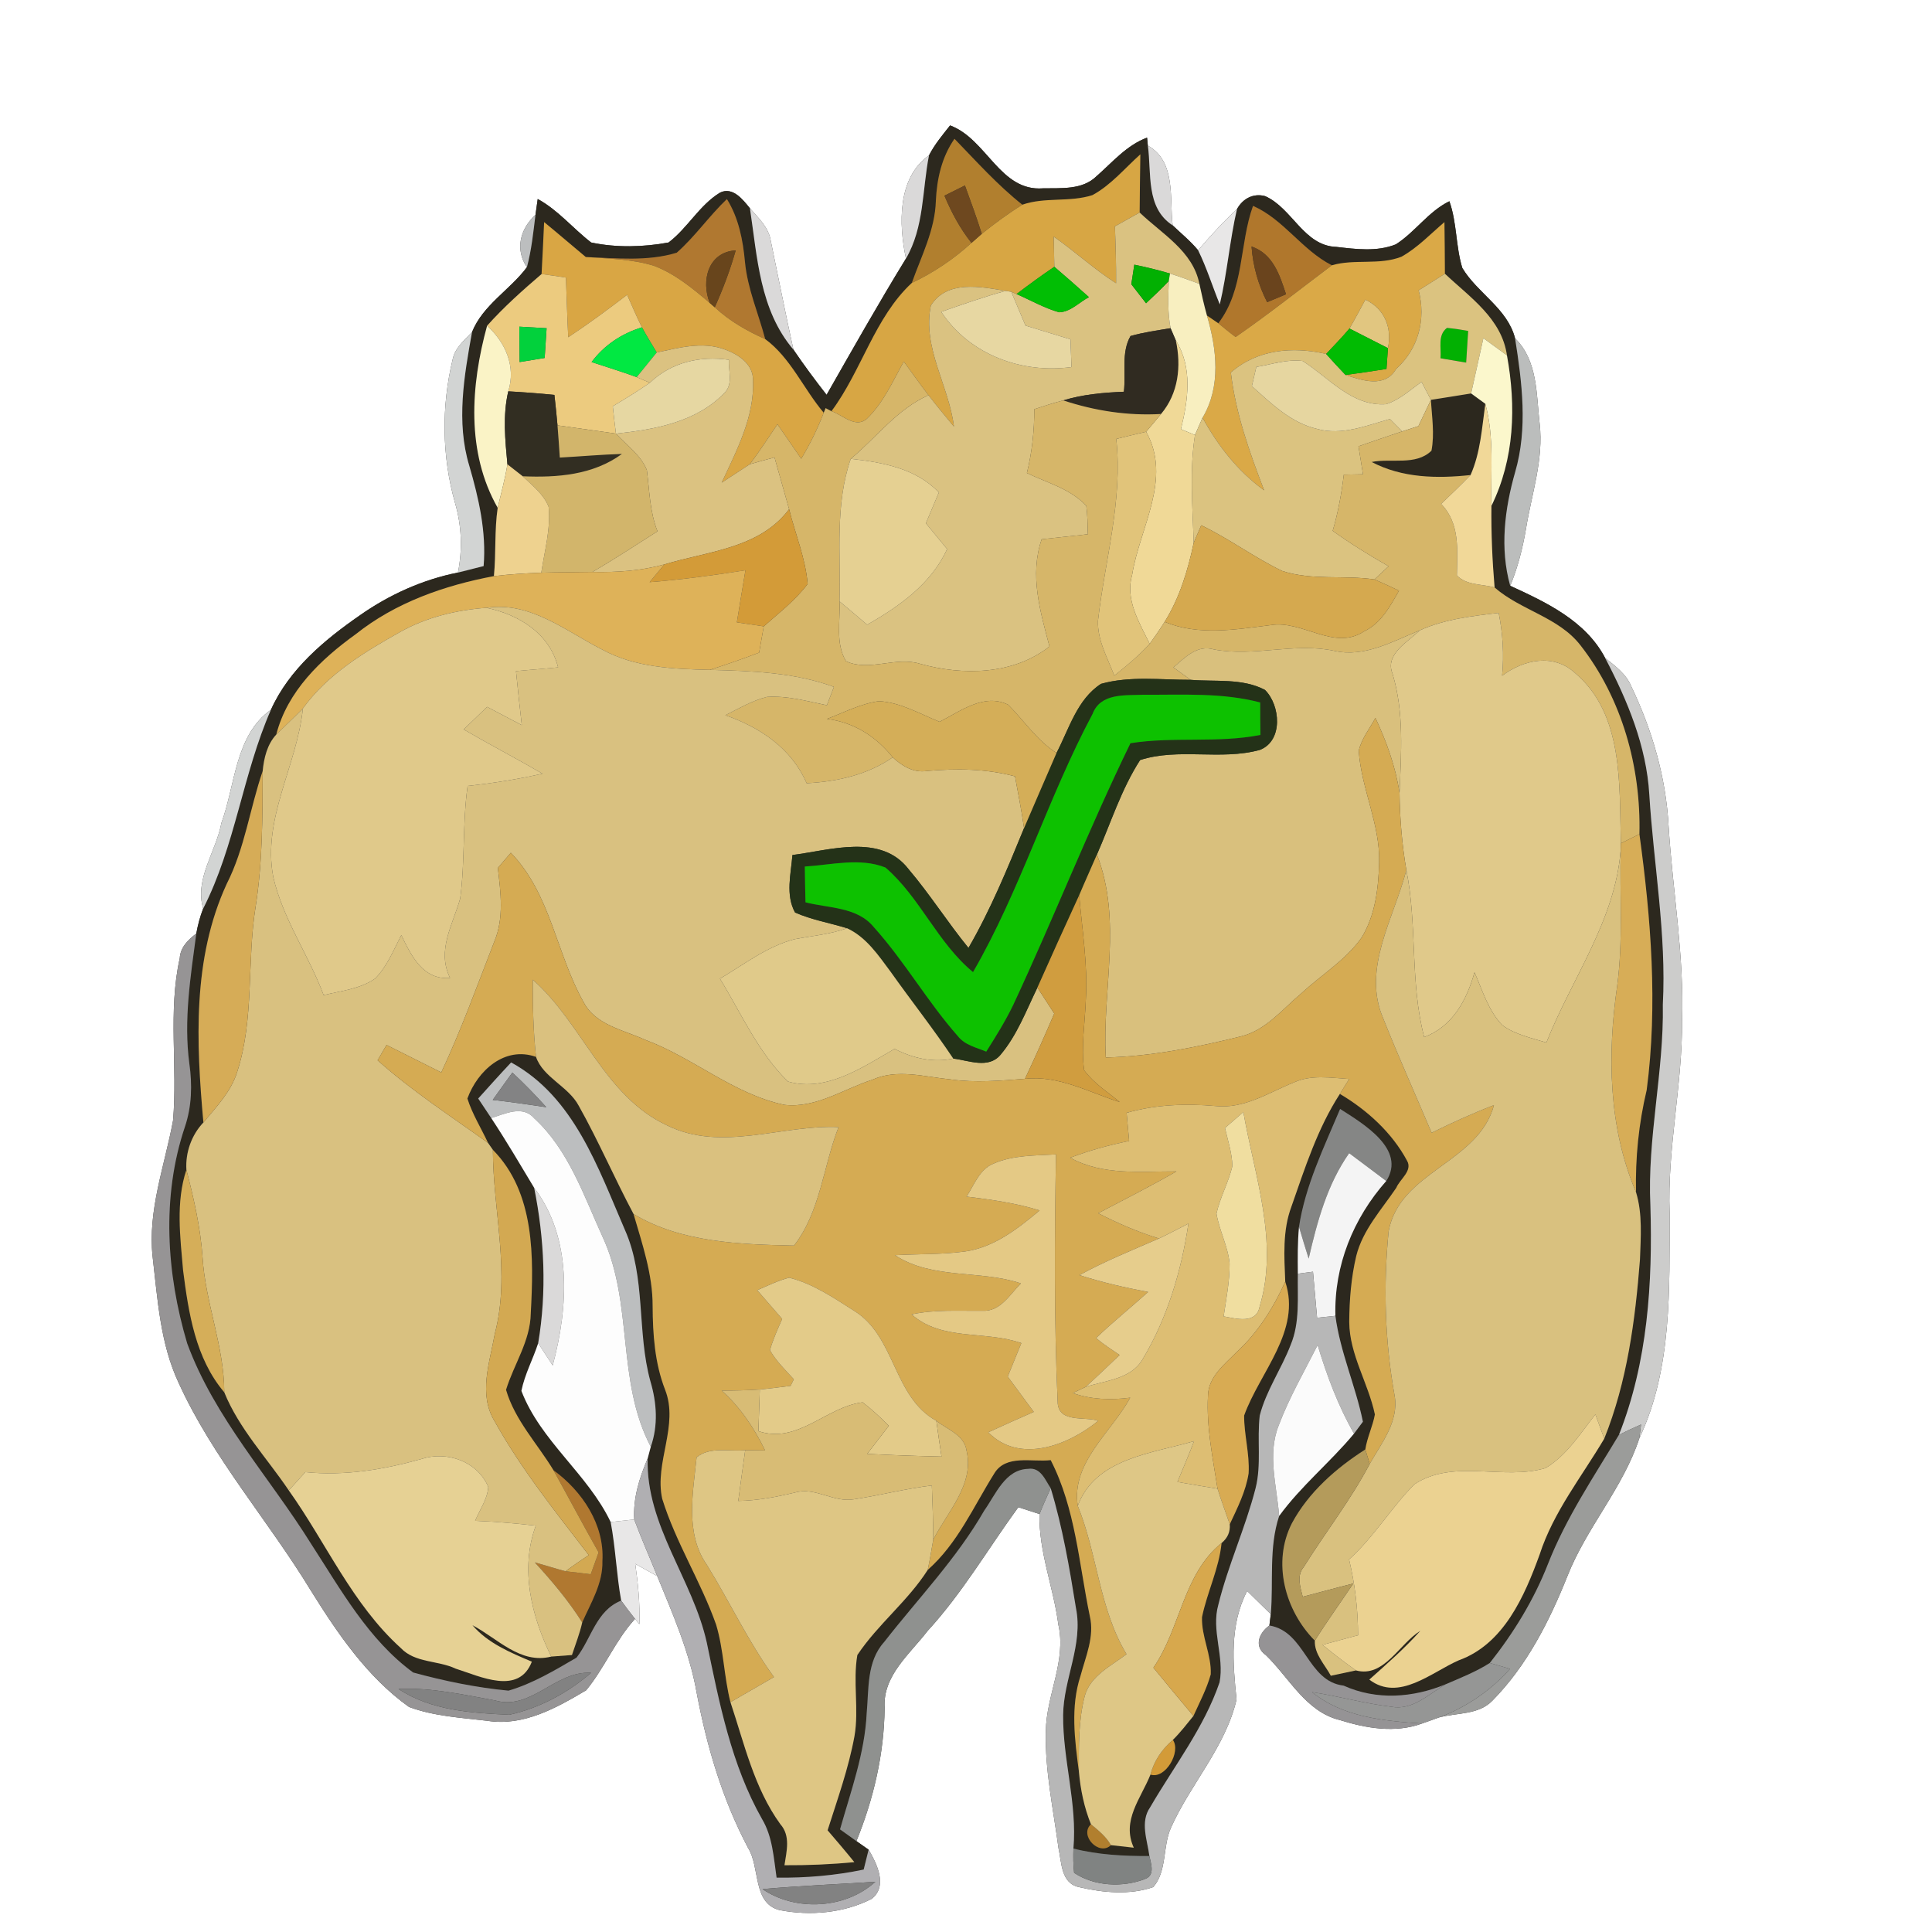 <?xml version="1.0" encoding="UTF-8" ?>
<!DOCTYPE svg PUBLIC "-//W3C//DTD SVG 1.1//EN" "http://www.w3.org/Graphics/SVG/1.1/DTD/svg11.dtd">
<svg width="250pt" height="250pt" viewBox="0 0 250 250" version="1.1" xmlns="http://www.w3.org/2000/svg">
<rect x="0" y="0" width="250" height="250" fill="#333333" stroke="none"/>
<g id="#ffffffff">
<path fill="#ffffff" opacity="1.00" d=" M 0.00 0.00 L 250.00 0.00 L 250.00 250.00 L 0.00 250.00 L 0.00 0.00 M 120.21 20.11 C 116.10 22.99 116.29 29.04 117.23 33.46 C 113.67 39.26 110.33 45.18 106.96 51.09 C 105.47 49.19 104.03 47.24 102.67 45.24 C 101.63 40.56 100.72 35.86 99.74 31.18 C 99.48 29.43 98.14 28.21 97.04 26.95 C 96.13 25.83 94.83 24.13 93.18 24.92 C 90.49 26.56 88.99 29.50 86.51 31.38 C 83.24 31.98 79.77 32.07 76.50 31.38 C 74.14 29.57 72.23 27.19 69.58 25.75 C 69.51 26.27 69.37 27.29 69.29 27.80 C 67.32 29.61 66.61 32.24 68.18 34.58 C 65.99 37.52 62.49 39.46 61.08 42.97 C 60.10 44.03 58.86 45.02 58.57 46.52 C 57.11 52.58 57.17 59.02 58.87 65.04 C 59.74 67.98 59.86 71.08 59.26 74.09 C 54.69 75.00 50.40 76.94 46.60 79.60 C 41.98 82.80 37.42 86.60 35.06 91.84 C 30.40 95.16 30.47 101.54 28.65 106.49 C 27.97 110.19 25.15 113.71 26.29 117.57 C 25.88 118.61 25.60 119.70 25.40 120.80 C 24.35 121.60 23.34 122.57 23.26 123.99 C 21.72 130.90 23.00 138.03 22.39 145.01 C 21.31 150.84 19.10 156.60 19.75 162.63 C 20.40 168.13 20.72 173.84 23.12 178.95 C 27.55 188.69 34.73 196.77 40.25 205.86 C 43.71 211.41 47.54 217.04 52.93 220.88 C 56.14 222.08 59.67 222.27 63.06 222.67 C 67.70 223.42 72.01 221.00 75.85 218.72 C 78.23 215.84 79.63 212.26 82.17 209.48 L 82.74 210.16 C 82.82 207.54 82.57 204.94 82.20 202.36 C 83.15 202.89 84.10 203.42 85.05 203.95 C 87.05 208.86 89.21 213.74 90.14 218.99 C 91.45 225.96 93.46 232.81 96.79 239.10 C 98.39 241.65 97.36 246.26 100.86 247.16 C 104.80 247.94 109.19 247.56 112.79 245.71 C 114.90 244.06 113.48 241.19 112.40 239.35 C 112.00 239.07 111.21 238.52 110.82 238.24 C 113.05 232.76 114.41 226.92 114.47 220.99 C 114.21 216.83 117.73 214.04 120.03 211.04 C 124.53 206.14 127.87 200.38 131.77 195.03 C 132.46 195.25 133.83 195.70 134.51 195.92 C 134.40 200.79 136.33 205.43 136.95 210.22 C 138.02 214.92 135.39 219.34 135.33 224.00 C 135.20 229.10 136.30 234.12 136.97 239.15 C 137.38 241.02 137.28 243.73 139.67 244.20 C 142.76 244.92 146.18 245.24 149.23 244.19 C 151.03 242.11 150.43 238.96 151.51 236.53 C 154.04 230.85 158.58 226.08 160.01 219.91 C 159.52 215.17 159.09 210.28 161.38 205.87 C 162.40 206.87 163.42 207.86 164.44 208.87 C 164.39 209.24 164.31 209.97 164.26 210.34 C 162.91 211.29 162.21 213.06 163.80 214.17 C 166.83 217.10 168.98 221.50 173.36 222.57 C 176.77 223.64 180.53 224.29 183.99 223.03 C 184.55 222.83 185.67 222.43 186.23 222.23 C 188.53 221.62 191.34 221.91 193.11 220.07 C 197.58 215.54 200.49 209.78 202.83 203.93 C 205.30 197.66 210.04 192.52 212.13 186.11 C 216.41 177.08 216.01 166.75 216.05 157.00 C 215.73 148.63 217.71 140.41 217.66 132.06 C 217.94 123.65 216.45 115.33 215.92 106.96 C 215.59 100.64 213.80 94.47 211.07 88.78 C 210.41 87.20 209.00 86.17 207.71 85.15 C 205.19 80.34 200.12 77.96 195.42 75.80 C 196.41 73.42 197.04 70.92 197.47 68.38 C 198.20 63.89 199.76 59.44 199.23 54.83 C 198.79 51.02 199.00 46.68 196.05 43.78 C 195.06 39.90 191.17 37.94 189.22 34.67 C 188.36 31.86 188.54 28.83 187.55 26.04 C 184.83 27.37 183.13 30.02 180.62 31.62 C 178.18 32.60 175.47 32.24 172.94 31.95 C 168.71 31.82 167.23 26.94 163.71 25.38 C 162.17 24.96 160.79 25.72 160.06 27.07 C 158.27 28.73 156.61 30.53 155.04 32.39 C 154.06 31.20 152.85 30.22 151.74 29.16 C 151.32 25.61 152.20 20.92 148.53 18.84 L 148.43 17.81 C 145.77 18.80 143.94 21.01 141.87 22.82 C 140.04 24.60 137.30 24.32 134.97 24.37 C 129.39 24.81 127.69 17.98 122.94 16.23 C 121.96 17.47 120.93 18.70 120.21 20.11 Z" />
</g>
<g id="#2c281eff">
<path fill="#2c281e" opacity="1.00" d=" M 120.21 20.11 C 120.93 18.70 121.96 17.47 122.94 16.23 C 127.69 17.98 129.39 24.81 134.97 24.37 C 137.30 24.32 140.04 24.60 141.87 22.82 C 143.94 21.01 145.77 18.80 148.43 17.81 L 148.53 18.84 C 149.03 22.43 148.22 26.88 151.74 29.16 C 152.85 30.22 154.06 31.20 155.04 32.39 C 156.15 34.65 156.89 37.06 157.84 39.39 C 158.80 35.33 159.12 31.14 160.06 27.07 C 160.79 25.72 162.17 24.96 163.71 25.38 C 167.23 26.94 168.71 31.82 172.94 31.95 C 175.47 32.24 178.18 32.60 180.62 31.62 C 183.13 30.02 184.83 27.37 187.55 26.04 C 188.54 28.83 188.36 31.86 189.22 34.67 C 191.17 37.94 195.06 39.90 196.05 43.78 C 196.95 49.48 197.71 55.44 196.06 61.09 C 194.70 65.86 194.06 70.95 195.42 75.80 C 200.12 77.96 205.19 80.34 207.71 85.15 C 210.60 90.65 213.05 96.54 213.42 102.82 C 213.98 111.88 215.65 120.88 215.17 129.99 C 215.32 138.71 213.14 147.27 213.56 155.99 C 213.86 166.02 213.22 176.25 209.49 185.67 C 206.22 191.12 202.64 196.42 200.31 202.37 C 198.49 207.02 195.87 211.29 192.78 215.19 C 190.99 216.33 189.01 217.11 187.08 217.94 C 182.82 219.70 178.13 220.04 173.86 218.12 C 169.12 217.56 168.96 211.13 164.26 210.34 C 164.31 209.97 164.39 209.24 164.44 208.87 C 164.80 204.63 164.16 200.30 165.52 196.17 C 168.36 192.27 172.14 189.21 175.21 185.51 C 175.50 185.12 176.07 184.35 176.36 183.97 C 175.42 179.34 173.42 174.97 172.80 170.27 C 172.62 163.77 175.11 157.65 179.38 152.82 C 182.01 148.72 176.39 145.40 173.41 143.50 C 171.33 148.45 168.91 153.39 168.09 158.75 C 167.90 160.76 167.92 162.79 167.94 164.82 C 167.88 167.89 168.23 171.12 167.01 174.03 C 165.82 177.14 163.84 179.93 163.01 183.17 C 162.64 186.30 163.25 189.50 162.47 192.58 C 161.16 197.70 158.91 202.53 157.65 207.66 C 156.71 210.98 158.46 214.36 157.81 217.70 C 155.80 223.58 151.92 228.54 148.83 233.86 C 147.50 235.76 148.46 238.10 148.73 240.17 C 145.43 240.18 142.11 240.02 138.90 239.20 C 139.41 233.39 137.52 227.73 137.57 221.94 C 137.61 217.26 140.19 212.82 139.23 208.09 C 138.39 202.87 137.50 197.64 135.96 192.57 C 135.23 191.49 134.66 189.83 133.04 190.07 C 130.06 190.15 128.84 193.39 127.36 195.47 C 123.79 201.69 118.78 206.87 114.40 212.49 C 112.13 215.01 112.44 218.54 112.15 221.68 C 111.90 226.87 110.10 231.77 108.70 236.72 C 109.23 237.10 110.29 237.86 110.82 238.24 C 111.21 238.52 112.00 239.07 112.40 239.35 C 112.24 239.99 111.92 241.28 111.76 241.92 C 108.05 242.70 104.27 243.01 100.49 242.97 C 100.11 240.40 99.98 237.68 98.61 235.39 C 94.63 228.37 93.08 220.37 91.46 212.56 C 89.65 204.36 83.56 197.40 83.81 188.72 C 83.91 188.34 84.11 187.59 84.21 187.21 C 85.18 184.46 84.99 181.53 84.17 178.77 C 82.38 172.33 83.62 165.35 80.86 159.14 C 77.39 151.13 74.29 141.93 66.14 137.48 C 64.70 139.01 63.29 140.58 61.88 142.15 C 62.44 142.99 63.00 143.83 63.56 144.67 C 65.51 147.62 67.30 150.67 69.12 153.70 C 70.45 160.30 70.77 167.16 69.64 173.81 C 68.97 175.88 67.90 177.83 67.47 179.98 C 69.96 186.49 76.04 190.70 79.02 196.95 C 79.66 200.31 79.77 203.75 80.38 207.12 C 77.14 208.40 76.54 212.02 74.60 214.50 C 71.80 216.13 68.93 217.86 65.80 218.77 C 61.65 218.38 57.48 217.52 53.46 216.42 C 47.67 212.18 44.10 205.70 40.26 199.78 C 34.89 191.16 27.76 183.48 24.22 173.83 C 21.53 164.80 20.88 154.84 23.93 145.80 C 24.82 143.16 24.89 140.36 24.50 137.62 C 23.75 132.00 24.66 126.36 25.40 120.80 C 25.60 119.70 25.88 118.61 26.29 117.57 C 30.46 109.42 31.40 100.17 35.06 91.84 C 37.42 86.60 41.98 82.80 46.60 79.60 C 50.40 76.94 54.69 75.00 59.26 74.09 C 60.37 73.81 61.47 73.53 62.58 73.25 C 62.95 68.82 61.95 64.47 60.72 60.25 C 59.01 54.60 60.06 48.64 61.08 42.97 C 62.49 39.46 65.99 37.52 68.18 34.58 C 68.78 32.36 69.01 30.07 69.29 27.80 C 69.37 27.29 69.51 26.27 69.58 25.75 C 72.23 27.19 74.14 29.57 76.50 31.38 C 79.77 32.07 83.24 31.98 86.51 31.38 C 88.99 29.50 90.49 26.56 93.18 24.92 C 94.83 24.13 96.13 25.83 97.04 26.95 C 98.00 33.29 98.29 40.10 102.67 45.24 C 104.03 47.24 105.47 49.19 106.96 51.09 C 110.33 45.18 113.67 39.26 117.23 33.46 C 119.60 29.41 119.33 24.58 120.21 20.11 M 121.10 26.00 C 120.99 29.76 119.22 33.13 117.99 36.61 C 113.17 41.08 111.50 47.97 107.59 53.21 L 106.83 52.81 L 106.59 53.41 C 103.98 50.33 102.31 46.30 99.02 43.88 C 98.14 40.56 96.73 37.36 96.40 33.91 C 96.14 31.07 95.59 28.22 94.06 25.76 C 91.76 27.95 89.95 30.60 87.57 32.70 C 83.77 33.86 79.71 33.40 75.80 33.26 C 74.00 31.76 72.23 30.23 70.41 28.74 C 70.30 30.98 70.21 33.22 70.08 35.46 C 67.62 37.57 65.19 39.73 63.03 42.15 C 60.91 49.87 60.30 58.51 64.40 65.71 C 63.97 68.63 64.20 71.61 63.91 74.55 C 57.51 75.75 51.19 77.96 46.04 82.06 C 41.50 85.33 37.19 89.44 35.75 95.05 C 34.57 96.32 34.15 98.10 33.99 99.78 C 32.33 104.62 31.68 109.78 29.33 114.39 C 24.88 124.06 25.39 134.92 26.32 145.25 C 24.78 146.87 23.98 149.14 24.12 151.37 C 22.73 155.57 23.32 160.05 23.69 164.37 C 24.40 169.89 25.29 175.78 29.02 180.16 C 30.93 184.88 34.55 188.67 37.37 192.86 C 42.21 199.65 45.58 207.58 51.86 213.25 C 53.71 215.21 56.66 214.83 58.96 215.92 C 62.17 216.94 67.13 219.39 68.82 215.02 C 66.04 213.84 63.15 212.65 61.13 210.30 C 64.37 212.00 67.33 215.38 71.33 214.36 C 72.00 214.31 73.34 214.21 74.01 214.16 C 74.47 212.76 75.02 211.38 75.34 209.94 C 76.46 207.39 78.03 204.89 77.95 202.00 C 78.24 197.29 75.32 192.93 71.62 190.25 C 69.54 186.81 66.62 183.77 65.48 179.84 C 66.50 176.53 68.62 173.54 68.68 169.96 C 69.07 162.73 69.25 154.34 63.78 148.79 C 63.62 148.56 63.31 148.11 63.15 147.89 C 62.26 145.98 61.12 144.17 60.48 142.15 C 61.79 138.55 65.31 135.32 69.36 136.76 C 70.26 139.42 73.54 140.56 74.88 143.07 C 77.45 147.64 79.52 152.47 81.98 157.09 C 83.11 160.98 84.46 164.89 84.45 168.99 C 84.47 172.66 84.72 176.37 86.06 179.82 C 87.89 184.46 84.65 189.25 85.69 193.94 C 87.45 199.61 90.70 204.66 92.67 210.24 C 93.65 213.50 93.68 216.96 94.52 220.26 C 96.32 225.65 97.58 231.35 100.97 236.04 C 102.33 237.57 101.78 239.55 101.51 241.36 C 104.53 241.38 107.55 241.25 110.55 240.96 C 109.42 239.56 108.26 238.20 107.09 236.84 C 108.37 232.81 109.81 228.81 110.57 224.65 C 111.17 221.17 110.34 217.62 110.94 214.16 C 113.59 210.18 117.48 207.18 120.05 203.14 C 123.92 199.73 125.97 194.95 128.65 190.68 C 130.15 188.16 133.54 189.23 135.96 188.94 C 139.17 195.20 139.61 202.33 141.02 209.12 C 141.65 211.77 140.49 214.33 139.82 216.85 C 138.50 220.86 139.07 225.14 139.61 229.24 C 139.81 231.56 140.29 233.89 141.17 236.06 C 139.61 237.51 142.25 240.23 143.75 238.76 C 144.49 238.84 145.97 239.00 146.71 239.09 C 145.10 235.57 147.63 232.73 148.87 229.63 C 150.78 230.27 152.86 226.71 151.77 225.14 C 152.74 224.18 153.57 223.10 154.43 222.04 C 155.23 220.27 156.15 218.54 156.67 216.66 C 156.78 214.14 155.45 211.78 155.54 209.25 C 156.21 206.01 157.74 202.99 158.07 199.67 C 158.85 199.02 159.21 198.22 159.13 197.24 C 160.12 195.12 161.21 192.99 161.57 190.65 C 161.72 188.14 160.98 185.67 160.99 183.17 C 163.01 177.55 168.43 172.22 166.31 165.85 C 166.18 162.60 165.94 159.25 167.11 156.13 C 168.86 151.14 170.48 146.02 173.38 141.55 C 176.91 143.64 180.12 146.56 182.07 150.19 C 182.83 151.50 181.14 152.58 180.68 153.70 C 178.78 156.52 176.35 159.13 175.50 162.51 C 174.84 165.30 174.61 168.19 174.59 171.06 C 174.62 175.29 177.06 178.97 177.91 183.03 C 177.63 184.57 176.91 186.00 176.67 187.56 C 172.88 189.98 169.32 193.11 167.17 197.11 C 164.59 202.17 166.27 208.40 170.14 212.30 C 170.06 214.04 171.43 215.39 172.21 216.84 C 173.29 216.61 174.38 216.38 175.46 216.15 C 179.09 217.14 181.06 212.70 183.79 211.03 C 181.76 213.31 179.46 215.31 177.19 217.34 C 181.00 220.25 185.22 216.39 188.77 214.84 C 194.59 212.74 197.27 206.55 199.23 201.15 C 201.01 195.64 204.68 191.08 207.59 186.16 C 210.55 178.80 211.60 170.85 212.21 162.99 C 212.31 160.09 212.56 157.09 211.70 154.27 C 211.60 149.81 212.05 145.38 213.08 141.05 C 214.53 130.04 213.64 118.89 212.14 107.94 C 212.35 99.26 209.89 90.39 204.51 83.50 C 201.68 79.85 196.80 78.99 193.40 76.02 C 193.10 72.51 192.95 68.98 192.99 65.46 C 195.98 59.37 196.20 52.56 195.00 45.99 C 194.33 41.22 190.20 38.47 186.97 35.42 C 186.96 33.20 186.94 30.97 186.91 28.74 C 185.10 30.28 183.44 32.05 181.35 33.22 C 178.48 34.35 175.26 33.47 172.34 34.33 C 168.47 32.36 166.12 28.39 162.14 26.64 C 160.35 31.64 161.03 37.43 157.65 41.83 C 157.28 41.58 156.55 41.08 156.18 40.83 C 155.80 39.47 155.49 38.10 155.20 36.73 C 154.36 32.48 150.35 30.27 147.47 27.50 C 147.48 24.99 147.53 22.48 147.56 19.97 C 145.54 21.78 143.76 23.95 141.36 25.25 C 138.42 26.20 135.19 25.47 132.29 26.49 C 129.08 23.95 126.35 20.89 123.51 17.96 C 121.86 20.33 121.23 23.15 121.10 26.00 Z" />
<path fill="#2c281e" opacity="1.00" d=" M 185.16 51.74 C 186.90 51.46 188.63 51.20 190.36 50.91 C 190.82 51.25 191.74 51.92 192.20 52.25 C 191.76 55.36 191.58 58.56 190.29 61.47 C 185.95 61.94 181.44 61.86 177.49 59.78 C 180.01 59.27 183.23 60.29 185.23 58.32 C 185.65 56.15 185.28 53.93 185.16 51.74 Z" />
</g>
<g id="#b17f2eff">
<path fill="#b17f2e" opacity="1.00" d=" M 121.10 26.00 C 121.23 23.15 121.86 20.33 123.51 17.96 C 126.35 20.89 129.08 23.95 132.29 26.49 C 130.46 27.63 128.72 28.91 127.04 30.26 C 126.38 28.15 125.62 26.08 124.86 24.00 C 124.20 24.33 122.87 24.99 122.21 25.32 C 123.12 27.49 124.24 29.59 125.71 31.43 C 123.40 33.53 120.81 35.28 117.99 36.61 C 119.22 33.13 120.99 29.76 121.10 26.00 Z" />
<path fill="#b17f2e" opacity="1.00" d=" M 141.17 236.06 C 142.13 236.86 143.13 237.65 143.75 238.76 C 142.25 240.23 139.61 237.51 141.17 236.06 Z" />
</g>
<g id="#dad9d9ff">
<path fill="#dad9d9" opacity="1.00" d=" M 148.53 18.84 C 152.20 20.92 151.32 25.61 151.74 29.16 C 148.22 26.88 149.03 22.43 148.53 18.84 Z" />
<path fill="#dad9d9" opacity="1.00" d=" M 117.23 33.46 C 116.29 29.04 116.10 22.99 120.21 20.11 C 119.33 24.58 119.60 29.41 117.23 33.46 Z" />
<path fill="#dad9d9" opacity="1.00" d=" M 97.04 26.95 C 98.14 28.21 99.48 29.43 99.74 31.18 C 100.72 35.86 101.63 40.56 102.67 45.24 C 98.29 40.10 98.00 33.29 97.04 26.95 Z" />
<path fill="#dad9d9" opacity="1.00" d=" M 69.12 153.70 C 74.08 160.22 73.55 169.17 71.52 176.69 C 71.05 175.97 70.11 174.53 69.64 173.81 C 70.77 167.16 70.45 160.30 69.12 153.70 Z" />
</g>
<g id="#d7a644ff">
<path fill="#d7a644" opacity="1.00" d=" M 141.36 25.25 C 143.76 23.95 145.54 21.78 147.56 19.97 C 147.53 22.48 147.48 24.99 147.47 27.50 C 146.40 28.09 145.33 28.69 144.27 29.29 C 144.36 31.74 144.44 34.19 144.42 36.65 C 141.58 34.84 139.11 32.54 136.35 30.62 C 136.37 31.92 136.40 33.22 136.43 34.52 C 134.76 35.65 133.14 36.83 131.54 38.05 L 130.86 37.76 L 130.14 37.64 C 126.89 37.10 122.54 36.20 120.45 39.54 C 119.32 44.96 122.79 49.91 123.44 55.20 C 122.32 53.86 121.21 52.52 120.15 51.14 C 119.05 49.71 118.01 48.24 116.95 46.78 C 115.52 49.34 114.31 52.13 112.17 54.19 C 110.68 55.48 109.04 53.67 107.59 53.21 C 111.50 47.97 113.17 41.08 117.99 36.61 C 120.81 35.28 123.40 33.53 125.71 31.43 C 126.04 31.14 126.71 30.56 127.04 30.26 C 128.72 28.91 130.46 27.63 132.29 26.49 C 135.19 25.47 138.42 26.20 141.36 25.25 Z" />
</g>
<g id="#6e481fff">
<path fill="#6e481f" opacity="1.00" d=" M 122.21 25.32 C 122.87 24.99 124.20 24.33 124.86 24.00 C 125.62 26.08 126.38 28.15 127.04 30.26 C 126.71 30.56 126.04 31.14 125.71 31.43 C 124.24 29.59 123.12 27.49 122.21 25.32 Z" />
</g>
<g id="#b07830ff">
<path fill="#b07830" opacity="1.00" d=" M 87.57 32.70 C 89.95 30.60 91.76 27.95 94.06 25.76 C 95.59 28.22 96.14 31.07 96.40 33.91 C 96.73 37.36 98.14 40.56 99.02 43.88 C 96.66 42.83 94.39 41.54 92.49 39.76 C 93.56 37.38 94.49 34.92 95.20 32.40 C 91.62 32.62 90.70 36.32 91.84 39.20 C 89.64 37.33 87.36 35.43 84.63 34.40 C 81.78 33.51 78.76 33.48 75.80 33.26 C 79.71 33.40 83.77 33.86 87.57 32.70 Z" />
<path fill="#b07830" opacity="1.00" d=" M 71.62 190.25 C 75.32 192.93 78.24 197.29 77.95 202.00 C 78.03 204.89 76.46 207.39 75.34 209.94 C 73.57 207.14 71.43 204.60 69.20 202.17 C 70.52 202.54 71.84 202.96 73.17 203.32 C 74.26 203.45 75.35 203.56 76.44 203.71 C 76.69 203.00 77.20 201.58 77.46 200.88 C 75.47 197.36 73.58 193.79 71.62 190.25 Z" />
</g>
<g id="#e8e7e7ff">
<path fill="#e8e7e7" opacity="1.00" d=" M 155.04 32.39 C 156.61 30.53 158.27 28.73 160.06 27.07 C 159.12 31.14 158.80 35.33 157.84 39.39 C 156.89 37.06 156.15 34.65 155.04 32.39 Z" />
<path fill="#e8e7e7" opacity="1.00" d=" M 79.02 196.95 C 79.78 196.87 81.30 196.71 82.07 196.62 C 82.99 199.09 84.06 201.51 85.05 203.95 C 84.10 203.42 83.15 202.89 82.20 202.36 C 82.57 204.94 82.82 207.54 82.74 210.16 L 82.17 209.48 C 81.55 208.71 80.96 207.92 80.38 207.12 C 79.77 203.75 79.66 200.31 79.02 196.95 Z" />
</g>
<g id="#b0772cff">
<path fill="#b0772c" opacity="1.00" d=" M 162.14 26.64 C 166.12 28.39 168.47 32.36 172.34 34.33 C 168.20 37.44 164.15 40.67 159.89 43.61 C 159.12 43.05 158.39 42.44 157.65 41.83 C 161.03 37.43 160.35 31.64 162.14 26.64 M 161.95 31.90 C 162.13 34.42 162.82 36.86 163.97 39.10 C 164.58 38.84 165.80 38.33 166.41 38.08 C 165.59 35.56 164.71 32.84 161.95 31.90 Z" />
</g>
<g id="#bcbebfff">
<path fill="#bcbebf" opacity="1.00" d=" M 68.18 34.58 C 66.61 32.24 67.32 29.61 69.29 27.80 C 69.01 30.07 68.78 32.36 68.18 34.58 Z" />
<path fill="#bcbebf" opacity="1.00" d=" M 61.88 142.15 C 63.29 140.58 64.70 139.01 66.14 137.48 C 74.29 141.93 77.39 151.13 80.86 159.14 C 83.62 165.35 82.38 172.33 84.17 178.77 C 84.99 181.53 85.18 184.46 84.21 187.21 C 79.73 178.72 81.99 168.64 77.96 160.02 C 75.54 154.70 73.57 148.80 69.16 144.74 C 67.63 142.94 65.37 144.14 63.56 144.67 C 63.00 143.83 62.44 142.99 61.88 142.15 M 66.30 138.79 C 65.45 139.96 64.60 141.14 63.76 142.33 C 66.07 142.59 68.38 142.92 70.69 143.27 C 69.29 141.71 67.83 140.21 66.30 138.79 M 70.69 143.27 C 70.74 143.44 70.84 143.77 70.89 143.94 C 70.84 143.77 70.74 143.44 70.69 143.27 M 70.89 143.94 C 71.35 144.51 71.35 144.51 70.89 143.94 Z" />
</g>
<g id="#dac281ff">
<path fill="#dac281" opacity="1.00" d=" M 144.27 29.29 C 145.33 28.69 146.40 28.09 147.47 27.50 C 150.35 30.27 154.36 32.48 155.20 36.73 C 153.94 36.27 152.68 35.80 151.40 35.40 C 149.88 34.94 148.33 34.57 146.78 34.25 C 146.68 34.88 146.49 36.14 146.39 36.78 C 147.02 37.59 147.66 38.41 148.30 39.24 C 149.30 38.30 150.30 37.36 151.24 36.36 C 151.17 38.40 151.08 40.46 151.47 42.47 C 149.73 42.76 147.98 43.00 146.29 43.48 C 145.06 45.61 145.71 48.31 145.43 50.69 C 142.79 50.80 140.12 51.03 137.58 51.81 C 136.32 52.14 135.08 52.54 133.84 52.95 C 133.84 55.73 133.55 58.50 132.88 61.21 C 135.50 62.48 138.54 63.25 140.57 65.46 C 140.73 66.68 140.74 67.91 140.77 69.13 C 138.78 69.37 136.78 69.55 134.79 69.78 C 133.20 74.45 134.61 79.11 135.80 83.65 C 131.13 87.34 124.60 87.44 119.07 85.90 C 115.91 84.90 112.47 86.96 109.47 85.56 C 108.08 83.24 108.75 80.38 108.64 77.82 C 109.83 78.82 111.03 79.82 112.21 80.84 C 116.38 78.45 120.49 75.56 122.56 71.05 C 121.63 69.94 120.73 68.82 119.81 67.71 C 120.37 66.38 120.92 65.05 121.49 63.72 C 118.51 60.59 114.19 59.83 110.09 59.37 C 113.42 56.61 116.10 52.92 120.15 51.14 C 121.21 52.52 122.32 53.86 123.44 55.20 C 122.79 49.91 119.32 44.96 120.45 39.54 C 122.54 36.20 126.89 37.10 130.14 37.64 C 127.31 38.41 124.55 39.39 121.79 40.35 C 125.47 45.90 132.17 48.37 138.65 47.50 C 138.60 46.30 138.56 45.11 138.52 43.91 C 136.58 43.32 134.64 42.72 132.70 42.13 C 132.09 40.67 131.46 39.22 130.86 37.76 L 131.54 38.05 C 133.37 38.85 135.12 39.86 137.05 40.41 C 138.55 40.36 139.64 39.11 140.91 38.45 C 139.43 37.12 137.94 35.81 136.43 34.52 C 136.40 33.22 136.37 31.92 136.35 30.62 C 139.11 32.54 141.58 34.84 144.42 36.65 C 144.44 34.19 144.36 31.74 144.27 29.29 Z" />
</g>
<g id="#d9a644ff">
<path fill="#d9a644" opacity="1.00" d=" M 70.41 28.74 C 72.23 30.23 74.00 31.76 75.80 33.26 C 78.76 33.48 81.78 33.51 84.63 34.40 C 87.36 35.43 89.64 37.33 91.84 39.20 L 92.49 39.76 C 94.39 41.54 96.66 42.83 99.02 43.88 C 102.31 46.30 103.98 50.33 106.59 53.41 C 105.80 55.47 104.82 57.46 103.68 59.36 C 102.65 57.87 101.62 56.39 100.60 54.90 C 99.43 56.64 98.28 58.39 97.03 60.07 C 95.81 60.86 94.60 61.66 93.39 62.45 C 95.34 58.25 97.66 53.90 97.44 49.12 C 97.43 47.05 95.44 45.79 93.70 45.19 C 90.85 44.16 87.82 45.01 84.98 45.61 C 84.32 44.53 83.67 43.46 83.07 42.36 C 82.38 40.98 81.77 39.56 81.15 38.15 C 78.66 40.05 76.15 41.91 73.53 43.64 C 73.40 41.06 73.33 38.49 73.23 35.92 C 72.18 35.75 71.13 35.60 70.08 35.46 C 70.21 33.22 70.30 30.98 70.41 28.74 Z" />
</g>
<g id="#daa947ff">
<path fill="#daa947" opacity="1.00" d=" M 181.35 33.22 C 183.44 32.05 185.10 30.28 186.91 28.74 C 186.94 30.97 186.96 33.20 186.97 35.42 C 185.83 36.13 184.71 36.87 183.57 37.57 C 184.54 41.31 183.56 45.14 180.65 47.75 C 179.20 50.24 176.29 49.24 174.11 48.52 C 175.88 48.29 177.65 48.02 179.41 47.74 C 179.48 46.84 179.54 45.95 179.60 45.05 C 180.15 42.40 179.17 39.96 176.68 38.77 C 176.00 40.02 175.34 41.28 174.62 42.51 C 173.66 43.65 172.62 44.72 171.60 45.80 C 167.28 44.81 162.73 45.19 159.27 48.20 C 159.90 53.49 161.68 58.51 163.58 63.45 C 160.20 61.00 157.60 57.69 155.61 54.05 C 158.03 49.99 157.44 45.16 156.18 40.83 C 156.55 41.08 157.28 41.58 157.65 41.83 C 158.39 42.44 159.12 43.05 159.89 43.61 C 164.15 40.67 168.20 37.44 172.34 34.33 C 175.26 33.47 178.48 34.35 181.35 33.22 Z" />
</g>
<g id="#6a441dff">
<path fill="#6a441d" opacity="1.00" d=" M 161.95 31.90 C 164.71 32.84 165.59 35.56 166.41 38.08 C 165.80 38.33 164.58 38.84 163.97 39.10 C 162.82 36.86 162.13 34.42 161.95 31.90 Z" />
</g>
<g id="#68451cff">
<path fill="#68451c" opacity="1.00" d=" M 91.84 39.20 C 90.70 36.32 91.62 32.62 95.20 32.40 C 94.49 34.92 93.56 37.38 92.49 39.76 L 91.84 39.20 Z" />
</g>
<g id="#02b002ff">
<path fill="#02b002" opacity="1.00" d=" M 146.78 34.25 C 148.33 34.57 149.88 34.94 151.40 35.40 L 151.24 36.36 C 150.30 37.36 149.30 38.30 148.30 39.24 C 147.66 38.41 147.02 37.59 146.39 36.78 C 146.49 36.14 146.68 34.88 146.78 34.25 Z" />
<path fill="#02b002" opacity="1.00" d=" M 187.24 42.43 C 188.16 42.52 189.07 42.65 189.98 42.82 C 189.89 44.18 189.81 45.55 189.72 46.92 C 188.61 46.74 187.50 46.55 186.40 46.36 C 186.53 45.03 185.99 43.37 187.24 42.43 Z" />
</g>
<g id="#eccb7fff">
<path fill="#eccb7f" opacity="1.00" d=" M 70.08 35.46 C 71.13 35.60 72.18 35.75 73.23 35.92 C 73.33 38.49 73.40 41.06 73.53 43.64 C 76.15 41.91 78.66 40.05 81.15 38.15 C 81.77 39.56 82.38 40.98 83.07 42.36 C 80.46 43.15 78.18 44.66 76.55 46.85 C 78.50 47.50 80.46 48.09 82.39 48.80 C 82.82 48.99 83.67 49.35 84.09 49.53 C 82.53 50.61 80.92 51.60 79.29 52.57 C 79.42 53.75 79.55 54.93 79.70 56.11 C 77.18 55.75 74.66 55.40 72.14 55.04 C 72.02 53.72 71.89 52.41 71.74 51.10 C 69.75 50.90 67.76 50.75 65.77 50.64 C 66.78 47.43 65.43 44.34 63.03 42.15 C 65.19 39.73 67.62 37.57 70.08 35.46 M 67.20 42.27 C 67.21 43.80 67.22 45.32 67.24 46.85 C 68.32 46.68 69.40 46.50 70.48 46.32 C 70.57 45.03 70.65 43.75 70.73 42.47 C 69.55 42.40 68.38 42.33 67.20 42.27 Z" />
</g>
<g id="#01be04ff">
<path fill="#01be04" opacity="1.00" d=" M 131.54 38.05 C 133.14 36.83 134.76 35.65 136.43 34.52 C 137.94 35.81 139.43 37.12 140.91 38.45 C 139.64 39.11 138.55 40.36 137.05 40.41 C 135.12 39.86 133.37 38.85 131.54 38.05 Z" />
</g>
<g id="#f8efc0ff">
<path fill="#f8efc0" opacity="1.00" d=" M 151.40 35.40 C 152.68 35.80 153.94 36.27 155.20 36.73 C 155.49 38.10 155.80 39.47 156.18 40.83 C 157.44 45.16 158.03 49.99 155.61 54.05 C 155.36 54.61 154.87 55.73 154.63 56.29 C 154.18 56.11 153.27 55.73 152.81 55.54 C 153.75 51.72 154.35 47.58 152.15 44.05 C 151.98 43.65 151.64 42.87 151.47 42.47 C 151.08 40.46 151.17 38.40 151.24 36.36 L 151.40 35.40 Z" />
</g>
<g id="#dbc380ff">
<path fill="#dbc380" opacity="1.00" d=" M 183.57 37.57 C 184.71 36.87 185.83 36.13 186.97 35.42 C 190.20 38.47 194.33 41.22 195.00 45.99 C 193.98 45.24 192.97 44.50 191.95 43.76 C 191.43 46.15 190.89 48.53 190.36 50.91 C 188.63 51.20 186.90 51.46 185.16 51.74 C 184.75 50.97 184.35 50.19 183.95 49.42 C 182.47 50.45 181.10 51.76 179.35 52.30 C 174.92 52.61 171.96 48.86 168.56 46.71 C 166.54 46.45 164.55 47.16 162.57 47.48 C 162.42 48.10 162.14 49.35 161.99 49.97 C 164.50 52.21 167.04 54.71 170.42 55.50 C 173.61 56.40 176.81 55.07 179.86 54.22 C 180.25 54.62 181.05 55.42 181.45 55.82 C 179.55 56.45 177.67 57.10 175.79 57.75 C 175.98 58.95 176.17 60.16 176.37 61.37 C 175.54 61.38 174.71 61.40 173.89 61.42 C 173.59 63.87 173.15 66.32 172.45 68.69 C 174.77 70.35 177.20 71.86 179.68 73.27 C 179.07 73.84 178.46 74.41 177.86 74.98 C 173.90 74.39 169.76 75.15 165.91 73.88 C 162.30 72.14 159.06 69.71 155.44 67.97 C 155.20 68.54 154.71 69.68 154.46 70.25 C 154.33 65.61 153.90 60.92 154.63 56.29 C 154.87 55.73 155.36 54.61 155.61 54.05 C 157.60 57.69 160.20 61.00 163.58 63.45 C 161.68 58.51 159.90 53.49 159.27 48.20 C 162.73 45.19 167.28 44.81 171.60 45.80 C 172.42 46.72 173.26 47.63 174.11 48.52 C 176.29 49.24 179.20 50.24 180.65 47.75 C 183.56 45.14 184.54 41.31 183.57 37.57 M 187.24 42.43 C 185.99 43.37 186.53 45.03 186.40 46.36 C 187.50 46.55 188.61 46.74 189.72 46.92 C 189.81 45.55 189.89 44.18 189.98 42.82 C 189.07 42.65 188.16 42.52 187.24 42.43 Z" />
</g>
<g id="#e7d7a2ff">
<path fill="#e7d7a2" opacity="1.00" d=" M 121.79 40.35 C 124.55 39.39 127.31 38.41 130.14 37.64 L 130.86 37.76 C 131.46 39.22 132.09 40.67 132.70 42.13 C 134.64 42.72 136.58 43.32 138.52 43.91 C 138.56 45.11 138.60 46.30 138.65 47.50 C 132.17 48.37 125.47 45.90 121.79 40.35 Z" />
</g>
<g id="#e1c680ff">
<path fill="#e1c680" opacity="1.00" d=" M 176.68 38.77 C 179.17 39.96 180.15 42.40 179.60 45.05 C 177.94 44.20 176.28 43.35 174.62 42.51 C 175.34 41.28 176.00 40.02 176.68 38.77 Z" />
</g>
<g id="#02d13cff">
<path fill="#02d13c" opacity="1.00" d=" M 67.20 42.27 C 68.38 42.33 69.55 42.40 70.73 42.47 C 70.65 43.75 70.57 45.03 70.48 46.32 C 69.40 46.50 68.32 46.68 67.24 46.85 C 67.22 45.32 67.21 43.80 67.20 42.27 Z" />
</g>
<g id="#d2d4d3ff">
<path fill="#d2d4d3" opacity="1.00" d=" M 58.57 46.52 C 58.86 45.02 60.10 44.03 61.08 42.97 C 60.06 48.64 59.01 54.60 60.72 60.25 C 61.95 64.47 62.95 68.82 62.58 73.25 C 61.47 73.53 60.37 73.81 59.26 74.09 C 59.86 71.08 59.74 67.98 58.87 65.04 C 57.17 59.02 57.11 52.58 58.57 46.52 Z" />
<path fill="#d2d4d3" opacity="1.00" d=" M 28.65 106.49 C 30.47 101.54 30.40 95.16 35.06 91.84 C 31.40 100.17 30.46 109.42 26.29 117.57 C 25.15 113.71 27.97 110.19 28.65 106.49 Z" />
</g>
<g id="#faf3c6ff">
<path fill="#faf3c6" opacity="1.00" d=" M 63.03 42.15 C 65.43 44.34 66.78 47.43 65.77 50.64 C 65.04 53.75 65.37 56.94 65.66 60.08 C 65.36 61.98 64.84 63.84 64.40 65.71 C 60.30 58.51 60.91 49.87 63.03 42.15 Z" />
</g>
<g id="#01e842ff">
<path fill="#01e842" opacity="1.00" d=" M 76.55 46.85 C 78.18 44.66 80.46 43.15 83.07 42.36 C 83.67 43.46 84.32 44.53 84.98 45.61 C 84.12 46.67 83.25 47.74 82.39 48.80 C 80.46 48.09 78.50 47.50 76.55 46.85 Z" />
</g>
<g id="#302b21ff">
<path fill="#302b21" opacity="1.00" d=" M 146.29 43.48 C 147.98 43.00 149.73 42.76 151.47 42.47 C 151.64 42.87 151.98 43.65 152.15 44.05 C 152.88 47.37 152.49 50.91 150.24 53.57 C 145.93 53.82 141.67 53.16 137.58 51.81 C 140.12 51.03 142.79 50.80 145.43 50.69 C 145.71 48.31 145.06 45.61 146.29 43.48 Z" />
</g>
<g id="#01bb02ff">
<path fill="#01bb02" opacity="1.00" d=" M 171.60 45.80 C 172.62 44.72 173.66 43.65 174.62 42.51 C 176.28 43.35 177.94 44.20 179.60 45.05 C 179.54 45.95 179.48 46.84 179.41 47.74 C 177.65 48.02 175.88 48.29 174.11 48.52 C 173.26 47.63 172.42 46.72 171.60 45.80 Z" />
</g>
<g id="#dbc281ff">
<path fill="#dbc281" opacity="1.00" d=" M 84.98 45.61 C 87.82 45.01 90.85 44.16 93.70 45.19 C 95.44 45.79 97.43 47.05 97.44 49.12 C 97.66 53.90 95.34 58.25 93.39 62.45 C 94.60 61.66 95.81 60.86 97.03 60.07 C 98.09 59.76 99.15 59.47 100.22 59.19 C 100.86 61.42 101.47 63.65 102.11 65.89 C 98.28 71.00 91.59 71.32 85.96 73.04 C 82.93 73.87 79.78 74.08 76.66 74.01 C 79.52 72.35 82.29 70.53 85.08 68.75 C 84.07 66.21 84.05 63.48 83.70 60.82 C 82.92 58.88 81.07 57.61 79.70 56.11 C 84.73 55.59 90.22 54.61 93.84 50.74 C 94.87 49.60 94.24 47.93 94.32 46.56 C 90.56 46.03 86.88 46.87 84.09 49.53 C 83.67 49.35 82.82 48.99 82.39 48.80 C 83.25 47.74 84.12 46.67 84.98 45.61 Z" />
</g>
<g id="#f0d997ff">
<path fill="#f0d997" opacity="1.00" d=" M 152.15 44.05 C 154.35 47.58 153.75 51.72 152.81 55.54 C 153.27 55.73 154.18 56.11 154.63 56.29 C 153.90 60.92 154.33 65.61 154.46 70.25 C 153.71 73.82 152.64 77.36 150.70 80.47 C 150.09 81.44 149.44 82.38 148.77 83.31 C 147.41 80.55 145.57 77.57 146.50 74.37 C 147.48 68.27 151.71 61.95 148.31 55.87 C 148.95 55.11 149.60 54.35 150.24 53.57 C 152.49 50.91 152.88 47.37 152.15 44.05 Z" />
</g>
<g id="#fbf7ccff">
<path fill="#fbf7cc" opacity="1.00" d=" M 190.36 50.91 C 190.89 48.53 191.43 46.15 191.95 43.76 C 192.97 44.50 193.98 45.24 195.00 45.99 C 196.20 52.56 195.98 59.37 192.99 65.46 C 192.88 61.05 193.38 56.56 192.20 52.25 C 191.74 51.92 190.82 51.25 190.36 50.91 Z" />
</g>
<g id="#bbbdbcff">
<path fill="#bbbdbc" opacity="1.00" d=" M 196.05 43.78 C 199.00 46.68 198.79 51.02 199.23 54.83 C 199.76 59.44 198.20 63.89 197.47 68.38 C 197.04 70.92 196.41 73.42 195.42 75.80 C 194.06 70.95 194.70 65.86 196.06 61.09 C 197.71 55.44 196.95 49.48 196.05 43.78 Z" />
</g>
<g id="#e6d7a2ff">
<path fill="#e6d7a2" opacity="1.00" d=" M 84.09 49.53 C 86.88 46.87 90.56 46.03 94.32 46.56 C 94.24 47.93 94.87 49.60 93.84 50.74 C 90.22 54.61 84.73 55.59 79.70 56.11 C 79.55 54.93 79.42 53.75 79.29 52.57 C 80.92 51.60 82.53 50.61 84.09 49.53 Z" />
</g>
<g id="#e6d6a0ff">
<path fill="#e6d6a0" opacity="1.00" d=" M 162.57 47.48 C 164.55 47.16 166.54 46.45 168.56 46.71 C 171.96 48.86 174.92 52.61 179.35 52.30 C 181.10 51.76 182.47 50.45 183.95 49.42 C 184.35 50.19 184.75 50.97 185.16 51.74 C 184.62 52.87 184.08 54.01 183.54 55.14 C 183.02 55.31 181.97 55.65 181.45 55.82 C 181.05 55.42 180.25 54.62 179.86 54.22 C 176.81 55.07 173.61 56.40 170.42 55.50 C 167.04 54.71 164.50 52.21 161.99 49.97 C 162.14 49.35 162.42 48.10 162.57 47.48 Z" />
</g>
<g id="#d6b669ff">
<path fill="#d6b669" opacity="1.00" d=" M 112.17 54.19 C 114.31 52.13 115.52 49.34 116.95 46.78 C 118.01 48.24 119.05 49.71 120.15 51.14 C 116.10 52.92 113.42 56.61 110.09 59.37 C 108.03 65.31 108.80 71.66 108.64 77.82 C 108.75 80.38 108.08 83.24 109.47 85.56 C 112.47 86.96 115.91 84.90 119.07 85.90 C 124.60 87.44 131.13 87.34 135.80 83.65 C 134.61 79.11 133.20 74.45 134.79 69.78 C 136.78 69.55 138.78 69.37 140.77 69.13 C 140.74 67.91 140.73 66.68 140.57 65.46 C 138.54 63.25 135.50 62.48 132.88 61.21 C 133.55 58.50 133.84 55.73 133.84 52.95 C 135.08 52.54 136.32 52.14 137.58 51.81 C 141.67 53.16 145.93 53.82 150.24 53.57 C 149.60 54.35 148.95 55.11 148.31 55.87 C 147.01 56.17 145.73 56.48 144.44 56.80 C 145.32 64.73 142.97 72.51 142.08 80.32 C 141.99 82.85 143.32 85.13 144.19 87.43 C 145.80 86.15 147.38 84.83 148.77 83.31 C 149.44 82.38 150.09 81.44 150.70 80.47 C 155.11 82.29 159.85 81.46 164.42 80.89 C 168.53 80.20 172.63 84.27 176.50 81.70 C 178.71 80.67 179.88 78.45 181.03 76.43 C 179.98 75.93 178.92 75.44 177.86 74.98 C 178.46 74.41 179.07 73.84 179.68 73.27 C 177.20 71.86 174.77 70.35 172.45 68.69 C 173.15 66.32 173.59 63.87 173.89 61.42 C 174.71 61.40 175.54 61.38 176.37 61.37 C 176.17 60.16 175.98 58.95 175.79 57.75 C 177.67 57.10 179.55 56.45 181.45 55.82 C 181.97 55.65 183.02 55.31 183.54 55.14 C 184.08 54.01 184.62 52.87 185.16 51.74 C 185.28 53.93 185.65 56.15 185.23 58.32 C 183.23 60.29 180.01 59.27 177.49 59.78 C 181.44 61.86 185.95 61.94 190.29 61.47 C 189.06 62.76 187.76 63.98 186.48 65.21 C 188.97 67.76 188.56 71.22 188.52 74.46 C 189.77 75.77 191.78 75.55 193.40 76.02 C 196.80 78.99 201.68 79.85 204.51 83.50 C 209.89 90.39 212.35 99.26 212.14 107.94 C 211.54 108.24 210.34 108.83 209.74 109.12 C 209.52 101.61 210.14 92.48 203.85 87.12 C 201.02 84.49 197.19 85.35 194.37 87.44 C 194.64 84.72 194.46 81.99 193.93 79.31 C 190.46 79.72 186.91 80.12 183.69 81.58 C 180.19 83.00 176.57 85.11 172.65 84.22 C 167.48 83.11 162.28 85.03 157.09 84.04 C 154.91 83.38 153.33 85.09 151.84 86.36 C 152.39 86.76 153.51 87.56 154.06 87.97 C 150.21 87.98 146.23 87.44 142.47 88.49 C 139.38 90.48 138.33 94.34 136.71 97.44 C 134.19 95.81 132.54 93.29 130.47 91.20 C 127.35 89.64 124.27 92.04 121.58 93.40 C 119.03 92.37 116.53 90.89 113.74 90.73 C 111.37 91.06 109.22 92.19 107.01 93.03 C 110.47 93.45 113.37 95.30 115.52 98.00 C 112.23 100.28 108.31 101.14 104.38 101.35 C 102.42 96.84 98.36 94.12 93.86 92.55 C 95.61 91.68 97.32 90.66 99.24 90.18 C 101.87 90.00 104.45 90.74 107.00 91.26 C 107.30 90.46 107.60 89.67 107.91 88.88 C 102.76 87.00 97.25 86.82 91.84 86.68 C 93.99 86.00 96.12 85.25 98.23 84.45 C 98.43 83.32 98.63 82.18 98.83 81.05 C 100.79 79.31 102.93 77.68 104.51 75.56 C 104.23 72.23 102.91 69.11 102.11 65.89 C 101.47 63.65 100.86 61.42 100.22 59.19 C 99.15 59.47 98.09 59.76 97.03 60.07 C 98.28 58.39 99.43 56.64 100.60 54.90 C 101.62 56.39 102.65 57.87 103.68 59.36 C 104.82 57.46 105.80 55.47 106.59 53.41 L 106.83 52.81 L 107.59 53.21 C 109.04 53.67 110.68 55.48 112.17 54.19 Z" />
</g>
<g id="#322e22ff">
<path fill="#322e22" opacity="1.00" d=" M 65.77 50.64 C 67.76 50.75 69.75 50.90 71.74 51.10 C 71.89 52.41 72.02 53.72 72.14 55.04 C 72.25 56.43 72.35 57.82 72.44 59.21 C 75.12 59.06 77.80 58.82 80.48 58.74 C 76.75 61.47 72.11 61.82 67.64 61.63 C 67.14 61.24 66.16 60.47 65.66 60.08 C 65.37 56.94 65.04 53.75 65.77 50.64 Z" />
</g>
<g id="#f1d898ff">
<path fill="#f1d898" opacity="1.00" d=" M 192.20 52.25 C 193.38 56.56 192.88 61.05 192.99 65.46 C 192.95 68.98 193.10 72.51 193.40 76.02 C 191.78 75.55 189.77 75.77 188.52 74.46 C 188.56 71.22 188.97 67.76 186.48 65.21 C 187.76 63.98 189.06 62.76 190.29 61.47 C 191.58 58.56 191.76 55.36 192.20 52.25 Z" />
</g>
<g id="#d2b56bff">
<path fill="#d2b56b" opacity="1.00" d=" M 72.14 55.04 C 74.66 55.40 77.18 55.75 79.70 56.11 C 81.07 57.61 82.92 58.88 83.70 60.82 C 84.05 63.48 84.07 66.21 85.08 68.75 C 82.29 70.53 79.52 72.35 76.66 74.01 C 74.45 74.05 72.24 74.04 70.04 74.11 C 70.46 71.29 71.28 68.45 70.99 65.58 C 70.35 63.94 68.87 62.82 67.64 61.63 C 72.11 61.82 76.75 61.47 80.48 58.74 C 77.80 58.82 75.12 59.06 72.44 59.21 C 72.35 57.82 72.25 56.43 72.14 55.04 Z" />
</g>
<g id="#e1c47aff">
<path fill="#e1c47a" opacity="1.00" d=" M 144.44 56.80 C 145.73 56.48 147.01 56.17 148.31 55.87 C 151.71 61.95 147.48 68.27 146.50 74.37 C 145.57 77.57 147.41 80.55 148.77 83.31 C 147.38 84.83 145.80 86.15 144.19 87.43 C 143.32 85.13 141.99 82.85 142.08 80.32 C 142.97 72.51 145.32 64.73 144.44 56.80 Z" />
</g>
<g id="#e5d092ff">
<path fill="#e5d092" opacity="1.00" d=" M 110.09 59.37 C 114.19 59.83 118.51 60.59 121.49 63.72 C 120.92 65.05 120.37 66.38 119.81 67.71 C 120.73 68.82 121.63 69.94 122.56 71.05 C 120.49 75.56 116.38 78.45 112.21 80.84 C 111.03 79.82 109.83 78.82 108.64 77.82 C 108.80 71.66 108.03 65.31 110.09 59.37 Z" />
</g>
<g id="#eed28fff">
<path fill="#eed28f" opacity="1.00" d=" M 65.66 60.08 C 66.16 60.47 67.14 61.24 67.64 61.63 C 68.87 62.82 70.35 63.94 70.99 65.58 C 71.28 68.45 70.46 71.29 70.04 74.11 C 67.99 74.18 65.94 74.31 63.91 74.55 C 64.20 71.61 63.97 68.63 64.40 65.71 C 64.84 63.84 65.36 61.98 65.66 60.08 Z" />
</g>
<g id="#d39b38ff">
<path fill="#d39b38" opacity="1.00" d=" M 102.11 65.89 C 102.91 69.11 104.23 72.23 104.51 75.56 C 102.93 77.68 100.79 79.31 98.83 81.05 C 97.67 80.88 96.51 80.71 95.35 80.53 C 95.71 78.28 96.09 76.04 96.46 73.79 C 92.35 74.45 88.21 75.00 84.06 75.33 C 84.69 74.56 85.32 73.80 85.96 73.04 C 91.59 71.32 98.28 71.00 102.11 65.89 Z" />
<path fill="#d39b38" opacity="1.00" d=" M 148.87 229.63 C 149.33 227.85 150.38 226.32 151.77 225.14 C 152.86 226.71 150.78 230.27 148.87 229.63 Z" />
</g>
<g id="#d5a94fff">
<path fill="#d5a94f" opacity="1.00" d=" M 155.44 67.97 C 159.06 69.71 162.30 72.14 165.91 73.88 C 169.76 75.15 173.90 74.39 177.86 74.98 C 178.92 75.44 179.98 75.93 181.03 76.43 C 179.88 78.45 178.71 80.67 176.50 81.70 C 172.63 84.27 168.53 80.20 164.42 80.89 C 159.85 81.46 155.11 82.29 150.70 80.47 C 152.64 77.36 153.71 73.82 154.46 70.25 C 154.71 69.68 155.20 68.54 155.44 67.97 Z" />
</g>
<g id="#deb259ff">
<path fill="#deb259" opacity="1.00" d=" M 76.66 74.01 C 79.78 74.08 82.93 73.87 85.96 73.04 C 85.32 73.80 84.69 74.56 84.06 75.33 C 88.21 75.00 92.35 74.45 96.46 73.79 C 96.09 76.04 95.71 78.28 95.35 80.53 C 96.51 80.71 97.67 80.88 98.83 81.05 C 98.63 82.18 98.43 83.32 98.23 84.45 C 96.12 85.25 93.99 86.00 91.84 86.68 C 87.12 86.57 82.18 86.38 77.94 84.06 C 73.21 81.67 68.62 77.79 62.95 78.65 C 59.09 78.93 55.21 79.86 51.81 81.76 C 47.13 84.39 42.38 87.25 39.19 91.68 C 38.07 92.83 36.89 93.92 35.75 95.05 C 37.19 89.44 41.50 85.33 46.04 82.06 C 51.19 77.96 57.51 75.75 63.91 74.55 C 65.94 74.31 67.99 74.18 70.04 74.11 C 72.24 74.04 74.45 74.05 76.66 74.01 Z" />
</g>
<g id="#d9c180ff">
<path fill="#d9c180" opacity="1.00" d=" M 62.95 78.65 C 68.62 77.79 73.21 81.67 77.94 84.06 C 82.18 86.38 87.12 86.57 91.84 86.68 C 97.25 86.82 102.76 87.00 107.91 88.88 C 107.60 89.67 107.30 90.46 107.00 91.26 C 104.45 90.74 101.87 90.00 99.24 90.18 C 97.32 90.66 95.61 91.68 93.86 92.55 C 98.36 94.12 102.42 96.84 104.38 101.35 C 108.31 101.14 112.23 100.28 115.52 98.00 C 116.72 99.12 118.23 100.04 119.95 99.76 C 123.76 99.43 127.61 99.46 131.34 100.46 C 131.75 102.68 132.19 104.91 132.51 107.16 C 130.35 112.43 128.18 117.72 125.32 122.66 C 122.62 119.35 120.33 115.72 117.56 112.46 C 113.99 107.82 107.42 110.02 102.54 110.64 C 102.35 113.10 101.62 115.79 102.88 118.08 C 105.03 119.03 107.37 119.42 109.60 120.11 C 107.40 120.91 105.06 121.10 102.78 121.54 C 99.23 122.48 96.28 124.80 93.16 126.64 C 95.93 131.16 98.12 136.20 101.96 139.95 C 106.92 141.37 111.64 138.09 115.76 135.72 C 118.11 136.94 120.72 137.54 123.35 136.98 C 125.34 137.21 127.88 138.35 129.45 136.51 C 131.61 133.96 132.79 130.77 134.24 127.79 C 134.96 128.91 135.69 130.03 136.42 131.15 C 135.21 133.99 133.95 136.81 132.63 139.60 C 129.43 139.84 126.22 140.13 123.03 139.68 C 119.68 139.36 116.14 138.26 112.90 139.71 C 109.17 140.91 105.58 143.43 101.51 142.97 C 94.91 141.58 89.72 136.86 83.48 134.55 C 80.67 133.26 77.05 132.65 75.50 129.65 C 71.98 123.39 71.27 115.69 66.10 110.35 C 65.68 110.84 64.84 111.82 64.42 112.31 C 64.79 115.48 65.24 118.81 63.96 121.85 C 61.75 127.52 59.69 133.25 57.10 138.77 C 54.74 137.58 52.38 136.40 50.02 135.22 C 49.73 135.71 49.15 136.71 48.86 137.20 C 53.31 141.18 58.32 144.42 63.15 147.89 C 63.31 148.11 63.62 148.56 63.78 148.79 C 63.79 156.72 66.09 164.73 64.03 172.58 C 63.38 176.27 61.86 180.42 64.01 183.92 C 67.44 190.10 71.89 195.64 76.18 201.23 C 75.16 201.90 74.16 202.60 73.17 203.32 C 71.84 202.96 70.52 202.54 69.20 202.17 C 71.43 204.60 73.57 207.14 75.34 209.94 C 75.02 211.38 74.47 212.76 74.01 214.16 C 73.34 214.21 72.00 214.31 71.33 214.36 C 68.78 209.15 67.26 203.07 69.33 197.42 C 66.72 197.12 64.11 196.90 61.48 196.79 C 62.08 195.35 63.08 193.99 63.18 192.41 C 61.79 189.09 57.82 187.71 54.51 188.80 C 49.63 190.17 44.59 191.01 39.51 190.49 C 38.79 191.28 38.08 192.07 37.37 192.86 C 34.55 188.67 30.93 184.88 29.02 180.16 C 29.01 174.18 26.57 168.60 26.21 162.68 C 25.94 158.84 25.08 155.08 24.12 151.37 C 23.98 149.14 24.78 146.87 26.32 145.25 C 27.98 143.24 29.88 141.29 30.68 138.74 C 32.93 131.83 31.93 124.46 33.07 117.37 C 33.99 111.55 33.97 105.65 33.99 99.78 C 34.15 98.10 34.57 96.32 35.75 95.05 C 36.89 93.92 38.07 92.83 39.19 91.68 C 38.44 99.07 33.92 105.89 35.36 113.48 C 36.61 118.93 39.94 123.58 41.88 128.77 C 44.14 128.21 46.60 127.98 48.55 126.62 C 50.10 125.04 50.93 122.93 51.93 121.00 C 53.22 123.70 54.75 126.83 58.24 126.55 C 56.47 122.99 58.60 119.65 59.55 116.26 C 60.19 111.44 59.83 106.53 60.51 101.70 C 63.76 101.35 67.01 100.84 70.20 100.11 C 66.83 98.15 63.37 96.35 60.00 94.39 C 61.01 93.41 62.02 92.44 63.03 91.47 C 64.53 92.25 66.02 93.04 67.52 93.83 C 67.25 91.50 67.00 89.17 66.77 86.84 C 68.59 86.68 70.41 86.53 72.22 86.36 C 71.11 81.96 67.16 79.53 62.95 78.65 Z" />
</g>
<g id="#e0c98aff">
<path fill="#e0c98a" opacity="1.00" d=" M 51.81 81.76 C 55.21 79.86 59.09 78.93 62.95 78.65 C 67.16 79.53 71.11 81.96 72.22 86.36 C 70.41 86.53 68.59 86.68 66.77 86.84 C 67.00 89.17 67.25 91.50 67.52 93.83 C 66.02 93.04 64.53 92.25 63.03 91.47 C 62.02 92.44 61.01 93.41 60.00 94.39 C 63.37 96.35 66.83 98.15 70.20 100.11 C 67.01 100.84 63.76 101.35 60.51 101.70 C 59.83 106.53 60.19 111.44 59.55 116.26 C 58.60 119.65 56.47 122.99 58.24 126.55 C 54.75 126.83 53.22 123.70 51.93 121.00 C 50.93 122.93 50.10 125.04 48.55 126.62 C 46.60 127.98 44.14 128.21 41.88 128.77 C 39.94 123.58 36.61 118.93 35.36 113.48 C 33.92 105.89 38.44 99.07 39.19 91.68 C 42.38 87.25 47.13 84.39 51.81 81.76 Z" />
<path fill="#e0c98a" opacity="1.00" d=" M 183.69 81.58 C 186.91 80.12 190.46 79.72 193.93 79.31 C 194.46 81.99 194.64 84.72 194.37 87.44 C 197.19 85.35 201.02 84.49 203.85 87.12 C 210.14 92.48 209.52 101.61 209.74 109.12 L 209.72 109.93 C 209.04 119.10 203.38 126.60 200.10 134.91 C 198.16 134.31 196.07 133.88 194.41 132.67 C 192.58 130.78 191.84 128.17 190.80 125.82 C 189.80 129.39 187.97 132.83 184.29 134.20 C 182.43 127.11 183.42 119.71 181.98 112.58 C 181.42 109.28 181.14 105.95 181.10 102.60 C 181.31 97.45 181.71 92.22 180.20 87.20 C 179.15 84.64 182.19 83.08 183.69 81.58 Z" />
</g>
<g id="#d9c07dff">
<path fill="#d9c07d" opacity="1.00" d=" M 172.65 84.22 C 176.57 85.11 180.19 83.00 183.69 81.58 C 182.19 83.08 179.15 84.64 180.20 87.20 C 181.71 92.22 181.31 97.45 181.10 102.60 C 180.59 99.22 179.43 95.99 177.98 92.90 C 177.23 94.29 176.18 95.58 175.82 97.15 C 176.15 102.07 178.60 106.65 178.46 111.64 C 178.37 114.95 177.96 118.43 176.20 121.31 C 174.16 124.22 171.03 126.10 168.45 128.49 C 165.97 130.55 163.81 133.34 160.53 134.12 C 154.81 135.52 148.99 136.70 143.09 136.84 C 142.61 128.08 145.25 119.06 141.94 110.58 C 143.74 106.48 145.09 102.14 147.53 98.35 C 152.52 96.74 157.97 98.43 163.02 97.04 C 166.08 95.86 165.68 91.23 163.68 89.27 C 160.75 87.73 157.26 88.24 154.06 87.97 C 153.51 87.56 152.39 86.76 151.84 86.36 C 153.33 85.09 154.91 83.38 157.09 84.04 C 162.28 85.03 167.48 83.11 172.65 84.22 Z" />
</g>
<g id="#cccccbff">
<path fill="#cccccb" opacity="1.00" d=" M 207.71 85.15 C 209.00 86.17 210.41 87.20 211.07 88.78 C 213.80 94.47 215.59 100.64 215.92 106.96 C 216.45 115.33 217.94 123.65 217.66 132.06 C 217.71 140.41 215.73 148.63 216.05 157.00 C 216.01 166.75 216.41 177.08 212.13 186.11 C 212.18 185.66 212.30 184.77 212.35 184.33 C 211.39 184.75 210.43 185.20 209.49 185.67 C 213.22 176.25 213.86 166.02 213.56 155.99 C 213.14 147.27 215.32 138.71 215.17 129.99 C 215.65 120.88 213.98 111.88 213.42 102.82 C 213.05 96.54 210.60 90.65 207.71 85.15 Z" />
</g>
<g id="#243218ff">
<path fill="#243218" opacity="1.00" d=" M 142.47 88.49 C 146.23 87.44 150.21 87.98 154.06 87.97 C 157.26 88.24 160.75 87.73 163.68 89.27 C 165.68 91.23 166.08 95.86 163.02 97.04 C 157.97 98.43 152.52 96.74 147.53 98.35 C 145.09 102.14 143.74 106.48 141.94 110.58 C 141.19 112.33 140.39 114.07 139.65 115.83 C 137.82 119.80 136.02 123.80 134.24 127.79 C 132.79 130.77 131.61 133.96 129.45 136.51 C 127.88 138.35 125.34 137.21 123.35 136.98 C 120.79 133.14 117.92 129.52 115.25 125.75 C 113.66 123.62 112.10 121.26 109.60 120.11 C 107.37 119.42 105.03 119.03 102.88 118.08 C 101.62 115.79 102.35 113.10 102.54 110.64 C 107.42 110.02 113.99 107.82 117.56 112.46 C 120.33 115.72 122.62 119.35 125.32 122.66 C 128.18 117.72 130.35 112.43 132.51 107.16 C 133.90 103.91 135.31 100.68 136.71 97.44 C 138.33 94.34 139.38 90.48 142.47 88.49 M 141.38 92.38 C 135.60 103.21 132.06 115.15 125.91 125.79 C 121.30 121.99 119.07 116.14 114.58 112.26 C 111.28 110.94 107.58 111.92 104.14 112.13 C 104.16 113.67 104.19 115.21 104.23 116.76 C 107.23 117.53 110.93 117.34 113.07 119.97 C 117.05 124.39 120.01 129.62 123.95 134.08 C 124.85 135.24 126.33 135.54 127.62 136.08 C 128.86 134.12 130.09 132.15 131.10 130.06 C 136.34 118.84 140.86 107.30 146.28 96.17 C 151.86 95.29 157.55 96.19 163.10 95.10 C 163.08 93.70 163.07 92.30 163.07 90.90 C 158.14 89.60 153.00 89.93 147.96 89.90 C 145.60 90.00 142.41 89.65 141.38 92.38 Z" />
</g>
<g id="#d4ae58ff">
<path fill="#d4ae58" opacity="1.00" d=" M 107.01 93.03 C 109.22 92.19 111.37 91.06 113.74 90.73 C 116.53 90.89 119.03 92.37 121.58 93.40 C 124.27 92.04 127.35 89.64 130.47 91.20 C 132.54 93.29 134.19 95.81 136.71 97.44 C 135.31 100.68 133.90 103.91 132.51 107.16 C 132.19 104.91 131.75 102.68 131.34 100.46 C 127.61 99.46 123.76 99.43 119.95 99.76 C 118.23 100.04 116.72 99.12 115.52 98.00 C 113.37 95.30 110.47 93.45 107.01 93.03 Z" />
</g>
<g id="#0dc100ff">
<path fill="#0dc100" opacity="1.00" d=" M 141.38 92.38 C 142.41 89.65 145.60 90.00 147.96 89.90 C 153.00 89.93 158.14 89.60 163.07 90.90 C 163.07 92.30 163.08 93.70 163.10 95.10 C 157.55 96.19 151.86 95.29 146.28 96.17 C 140.86 107.30 136.34 118.84 131.10 130.06 C 130.09 132.15 128.86 134.12 127.62 136.08 C 126.33 135.54 124.85 135.24 123.95 134.08 C 120.01 129.62 117.05 124.39 113.07 119.97 C 110.93 117.34 107.23 117.53 104.23 116.76 C 104.19 115.21 104.16 113.67 104.14 112.13 C 107.58 111.92 111.28 110.94 114.58 112.26 C 119.07 116.14 121.30 121.99 125.91 125.79 C 132.06 115.15 135.60 103.21 141.38 92.38 Z" />
</g>
<g id="#d5ab53ff">
<path fill="#d5ab53" opacity="1.00" d=" M 175.82 97.15 C 176.18 95.58 177.23 94.29 177.98 92.90 C 179.43 95.99 180.59 99.22 181.10 102.60 C 181.14 105.95 181.42 109.28 181.98 112.58 C 180.41 118.78 176.18 125.34 179.00 131.81 C 180.97 136.77 183.17 141.65 185.25 146.58 C 187.89 145.28 190.57 144.06 193.32 143.00 C 191.32 150.49 181.14 151.55 179.69 159.30 C 178.99 166.38 179.20 173.58 180.46 180.58 C 181.05 183.91 178.78 186.72 177.24 189.43 C 177.10 188.96 176.82 188.03 176.67 187.56 C 176.91 186.00 177.63 184.57 177.91 183.03 C 177.06 178.97 174.62 175.29 174.59 171.06 C 174.61 168.19 174.84 165.30 175.50 162.51 C 176.35 159.13 178.78 156.52 180.68 153.70 C 181.14 152.58 182.83 151.50 182.07 150.19 C 180.12 146.56 176.91 143.64 173.38 141.55 C 173.78 140.90 174.18 140.26 174.58 139.62 C 172.21 139.47 169.70 139.04 167.46 140.05 C 164.18 141.37 161.00 143.52 157.30 143.12 C 153.44 142.78 149.53 142.93 145.78 144.00 C 145.89 145.21 146.00 146.43 146.11 147.64 C 143.52 148.17 140.96 148.87 138.48 149.81 C 142.72 152.15 147.60 151.56 152.23 151.58 C 148.91 153.49 145.49 155.21 142.11 156.99 C 144.63 158.29 147.25 159.43 149.97 160.26 C 146.51 161.77 143.00 163.18 139.68 165.00 C 142.59 165.93 145.57 166.62 148.57 167.18 C 146.34 169.19 144.00 171.07 141.83 173.15 C 142.79 173.95 143.84 174.64 144.88 175.34 C 143.42 176.73 141.97 178.12 140.48 179.47 C 140.06 179.67 139.23 180.07 138.81 180.26 C 141.20 181.11 143.75 181.19 146.25 180.86 C 143.80 185.36 138.60 189.24 139.46 194.85 C 142.01 201.12 142.23 208.16 145.77 214.05 C 143.78 215.58 141.13 216.81 140.38 219.41 C 139.54 222.61 139.59 225.95 139.61 229.24 C 139.07 225.14 138.50 220.86 139.82 216.85 C 140.49 214.33 141.65 211.77 141.02 209.12 C 139.61 202.33 139.17 195.20 135.96 188.94 C 133.54 189.23 130.15 188.16 128.65 190.68 C 125.97 194.95 123.92 199.73 120.05 203.14 C 120.32 201.84 120.54 200.54 120.76 199.24 C 122.59 195.63 126.11 192.09 125.07 187.71 C 124.78 185.67 122.57 184.97 121.16 183.85 C 115.55 180.76 115.89 172.88 110.49 169.60 C 107.86 167.92 105.18 166.10 102.12 165.33 C 100.68 165.70 99.34 166.37 97.98 166.95 C 99.05 168.19 100.14 169.42 101.21 170.67 C 100.63 171.99 100.03 173.31 99.63 174.71 C 100.43 176.14 101.64 177.28 102.72 178.48 C 102.62 178.70 102.40 179.12 102.30 179.33 C 100.97 179.50 99.65 179.67 98.32 179.80 C 96.67 179.91 95.03 179.94 93.38 179.94 C 95.79 182.08 97.59 184.79 99.00 187.68 C 98.36 187.68 97.07 187.66 96.43 187.65 C 94.37 187.86 91.86 187.14 90.14 188.58 C 89.67 193.18 88.62 198.45 91.48 202.51 C 94.44 207.30 96.83 212.44 100.15 217.01 C 98.27 218.09 96.39 219.18 94.52 220.26 C 93.68 216.96 93.65 213.50 92.67 210.24 C 90.70 204.66 87.45 199.61 85.69 193.94 C 84.65 189.25 87.89 184.46 86.06 179.82 C 84.72 176.37 84.47 172.66 84.45 168.99 C 84.46 164.89 83.11 160.98 81.98 157.09 C 88.15 160.80 95.74 161.02 102.74 161.18 C 106.15 156.82 106.53 150.90 108.51 145.84 C 101.14 145.52 93.40 149.10 86.35 145.64 C 78.18 141.87 75.41 132.47 68.94 126.77 C 68.93 130.10 69.00 133.44 69.36 136.76 C 65.31 135.32 61.79 138.55 60.48 142.15 C 61.12 144.17 62.26 145.98 63.15 147.89 C 58.32 144.42 53.31 141.18 48.86 137.20 C 49.15 136.71 49.73 135.71 50.02 135.22 C 52.38 136.40 54.74 137.58 57.10 138.77 C 59.69 133.25 61.75 127.52 63.96 121.85 C 65.24 118.81 64.79 115.48 64.42 112.31 C 64.84 111.82 65.68 110.84 66.10 110.35 C 71.27 115.69 71.98 123.39 75.50 129.65 C 77.05 132.65 80.67 133.26 83.48 134.55 C 89.72 136.86 94.91 141.58 101.51 142.97 C 105.58 143.43 109.17 140.91 112.90 139.71 C 116.14 138.26 119.68 139.36 123.03 139.68 C 126.22 140.13 129.43 139.84 132.63 139.60 C 136.97 139.11 140.89 141.33 144.90 142.61 C 143.32 141.30 141.53 140.17 140.29 138.49 C 139.86 135.42 140.41 132.33 140.51 129.26 C 140.77 124.76 140.02 120.30 139.65 115.83 C 140.39 114.07 141.19 112.33 141.94 110.58 C 145.25 119.06 142.61 128.08 143.09 136.84 C 148.99 136.70 154.81 135.52 160.53 134.12 C 163.81 133.34 165.97 130.55 168.45 128.49 C 171.03 126.10 174.16 124.22 176.20 121.31 C 177.96 118.43 178.37 114.95 178.46 111.64 C 178.60 106.65 176.15 102.07 175.82 97.15 M 128.54 150.58 C 126.73 151.32 126.07 153.32 125.07 154.84 C 128.26 155.23 131.45 155.67 134.53 156.63 C 131.71 158.99 128.63 161.41 124.88 161.94 C 121.87 162.35 118.82 162.25 115.80 162.42 C 120.66 165.60 126.77 164.29 132.10 166.07 C 130.67 167.51 129.41 169.79 127.07 169.61 C 124.03 169.65 120.96 169.43 117.96 170.08 C 121.88 173.57 127.51 172.14 132.16 173.80 C 131.57 175.24 130.99 176.68 130.40 178.13 C 131.52 179.65 132.65 181.17 133.77 182.70 C 131.80 183.56 129.83 184.44 127.88 185.34 C 131.95 189.49 138.25 187.01 142.11 183.85 C 140.40 183.26 137.10 184.15 136.87 181.61 C 136.38 170.87 136.47 160.13 136.64 149.38 C 133.92 149.54 131.08 149.46 128.54 150.58 Z" />
</g>
<g id="#d6ac57ff">
<path fill="#d6ac57" opacity="1.00" d=" M 29.33 114.39 C 31.68 109.78 32.33 104.62 33.99 99.78 C 33.97 105.65 33.99 111.55 33.07 117.37 C 31.93 124.46 32.93 131.83 30.68 138.74 C 29.88 141.29 27.98 143.24 26.32 145.25 C 25.39 134.92 24.88 124.06 29.33 114.39 Z" />
</g>
<g id="#d7ad57ff">
<path fill="#d7ad57" opacity="1.00" d=" M 209.74 109.12 C 210.34 108.83 211.54 108.24 212.14 107.94 C 213.64 118.89 214.53 130.04 213.08 141.05 C 212.05 145.38 211.60 149.81 211.70 154.27 C 208.12 145.88 207.98 136.48 209.26 127.58 C 210.05 121.72 209.57 115.81 209.72 109.93 L 209.74 109.12 Z" />
</g>
<g id="#d9c17fff">
<path fill="#d9c17f" opacity="1.00" d=" M 200.10 134.91 C 203.38 126.60 209.04 119.10 209.72 109.93 C 209.57 115.81 210.05 121.72 209.26 127.58 C 207.98 136.48 208.12 145.88 211.70 154.27 C 212.56 157.09 212.31 160.09 212.21 162.99 C 211.60 170.85 210.55 178.80 207.59 186.16 C 207.30 185.37 206.73 183.81 206.44 183.02 C 204.49 185.49 202.76 188.32 199.99 189.97 C 194.50 191.60 188.13 188.72 183.03 192.06 C 180.00 195.11 177.79 198.89 174.57 201.79 C 175.34 205.00 175.73 208.29 175.73 211.60 C 174.19 212.01 172.66 212.42 171.13 212.84 C 172.53 213.99 173.97 215.10 175.46 216.15 C 174.38 216.38 173.29 216.61 172.21 216.84 C 171.43 215.39 170.06 214.04 170.14 212.30 C 171.72 209.78 173.46 207.38 175.11 204.91 C 172.92 205.45 170.75 206.06 168.57 206.62 C 168.26 205.36 167.75 203.92 168.69 202.79 C 171.49 198.31 174.77 194.12 177.24 189.43 C 178.78 186.72 181.05 183.91 180.46 180.58 C 179.20 173.58 178.99 166.38 179.69 159.30 C 181.14 151.55 191.32 150.49 193.32 143.00 C 190.57 144.06 187.89 145.28 185.25 146.58 C 183.17 141.65 180.97 136.77 179.00 131.81 C 176.18 125.34 180.41 118.78 181.98 112.58 C 183.42 119.71 182.43 127.11 184.29 134.20 C 187.97 132.83 189.80 129.39 190.80 125.82 C 191.84 128.17 192.58 130.78 194.41 132.67 C 196.07 133.88 198.16 134.31 200.10 134.91 Z" />
</g>
<g id="#d09d3fff">
<path fill="#d09d3f" opacity="1.00" d=" M 134.24 127.79 C 136.02 123.80 137.82 119.80 139.65 115.83 C 140.02 120.30 140.77 124.76 140.51 129.26 C 140.41 132.33 139.86 135.42 140.29 138.49 C 141.53 140.17 143.32 141.30 144.90 142.61 C 140.89 141.33 136.97 139.11 132.63 139.60 C 133.95 136.81 135.21 133.99 136.42 131.15 C 135.69 130.03 134.96 128.91 134.24 127.79 Z" />
</g>
<g id="#e0ca8aff">
<path fill="#e0ca8a" opacity="1.00" d=" M 102.78 121.54 C 105.06 121.10 107.40 120.91 109.60 120.11 C 112.10 121.26 113.66 123.62 115.25 125.75 C 117.92 129.52 120.79 133.14 123.35 136.98 C 120.72 137.54 118.11 136.94 115.76 135.72 C 111.64 138.09 106.92 141.37 101.96 139.95 C 98.12 136.20 95.93 131.16 93.16 126.64 C 96.28 124.80 99.23 122.48 102.78 121.54 Z" />
</g>
<g id="#969495ff">
<path fill="#969495" opacity="1.00" d=" M 23.26 123.99 C 23.34 122.57 24.35 121.60 25.40 120.80 C 24.66 126.36 23.75 132.00 24.50 137.62 C 24.89 140.36 24.82 143.16 23.93 145.80 C 20.88 154.84 21.53 164.80 24.22 173.83 C 27.76 183.48 34.89 191.16 40.26 199.78 C 44.10 205.70 47.67 212.18 53.46 216.42 C 57.48 217.52 61.65 218.38 65.80 218.77 C 68.93 217.86 71.80 216.13 74.60 214.50 C 76.54 212.02 77.14 208.40 80.38 207.12 C 80.96 207.92 81.55 208.71 82.17 209.48 C 79.63 212.26 78.23 215.84 75.85 218.72 C 72.01 221.00 67.70 223.42 63.06 222.67 C 59.67 222.27 56.14 222.08 52.93 220.88 C 47.54 217.04 43.71 211.41 40.25 205.86 C 34.73 196.77 27.55 188.69 23.12 178.95 C 20.72 173.84 20.40 168.13 19.75 162.63 C 19.10 156.60 21.31 150.84 22.39 145.01 C 23.00 138.03 21.72 130.90 23.26 123.99 M 64.03 220.03 C 59.91 219.28 55.79 218.35 51.57 218.55 C 55.76 221.34 61.03 221.67 65.91 221.89 C 69.82 221.03 73.46 219.06 76.49 216.46 C 71.82 216.18 68.76 221.41 64.03 220.03 Z" />
</g>
<g id="#dac17fff">
<path fill="#dac17f" opacity="1.00" d=" M 68.94 126.77 C 75.41 132.47 78.18 141.87 86.35 145.64 C 93.40 149.10 101.14 145.52 108.51 145.84 C 106.53 150.90 106.15 156.82 102.74 161.18 C 95.74 161.02 88.15 160.80 81.98 157.09 C 79.52 152.47 77.45 147.64 74.88 143.07 C 73.54 140.56 70.26 139.42 69.36 136.76 C 69.00 133.44 68.93 130.10 68.94 126.77 Z" />
</g>
<g id="#838384ff">
<path fill="#838384" opacity="1.00" d=" M 66.30 138.79 C 67.83 140.21 69.29 141.71 70.69 143.27 C 68.38 142.92 66.07 142.59 63.76 142.33 C 64.60 141.14 65.45 139.96 66.30 138.79 Z" />
</g>
<g id="#ddbe73ff">
<path fill="#ddbe73" opacity="1.00" d=" M 167.46 140.05 C 169.70 139.04 172.21 139.47 174.58 139.62 C 174.18 140.26 173.78 140.90 173.38 141.55 C 170.48 146.02 168.86 151.14 167.11 156.13 C 165.94 159.25 166.18 162.60 166.31 165.85 C 164.79 169.21 162.80 172.39 160.07 174.91 C 158.48 176.54 156.33 178.14 156.31 180.66 C 156.10 184.69 156.94 188.68 157.55 192.64 C 155.81 192.35 154.08 192.07 152.36 191.76 C 153.09 190.00 153.84 188.26 154.51 186.48 C 149.05 188.09 141.75 188.68 139.46 194.85 C 138.60 189.24 143.80 185.36 146.25 180.86 C 143.75 181.19 141.20 181.11 138.81 180.26 C 139.23 180.07 140.06 179.67 140.48 179.47 C 143.04 178.62 146.32 178.49 147.84 175.91 C 151.05 170.56 152.87 164.47 153.78 158.33 C 152.52 158.99 151.25 159.65 149.97 160.26 C 147.25 159.43 144.63 158.29 142.11 156.99 C 145.49 155.21 148.91 153.49 152.23 151.58 C 147.60 151.56 142.72 152.15 138.48 149.81 C 140.96 148.87 143.52 148.17 146.11 147.64 C 146.00 146.43 145.89 145.21 145.78 144.00 C 149.53 142.93 153.44 142.78 157.30 143.12 C 161.00 143.52 164.18 141.37 167.46 140.05 M 158.51 145.96 C 158.89 147.59 159.43 149.21 159.47 150.89 C 158.98 153.00 157.88 154.92 157.41 157.04 C 157.78 159.24 158.90 161.27 159.11 163.50 C 159.13 165.80 158.67 168.07 158.34 170.34 C 159.97 170.63 162.57 171.39 163.00 169.05 C 165.51 160.73 162.33 152.14 160.89 143.90 C 160.09 144.58 159.30 145.27 158.51 145.96 Z" />
</g>
<g id="#fdfdfdff">
<path fill="#fdfdfd" opacity="1.00" d=" M 63.56 144.67 C 65.37 144.14 67.63 142.94 69.16 144.74 C 73.57 148.80 75.54 154.70 77.96 160.02 C 81.99 168.64 79.73 178.72 84.21 187.21 C 84.11 187.59 83.91 188.34 83.81 188.72 C 82.74 191.22 81.91 193.86 82.07 196.62 C 81.30 196.71 79.78 196.87 79.02 196.95 C 76.04 190.70 69.96 186.49 67.47 179.98 C 67.90 177.83 68.97 175.88 69.64 173.81 C 70.11 174.53 71.05 175.97 71.52 176.69 C 73.55 169.17 74.08 160.22 69.12 153.70 C 67.30 150.67 65.51 147.62 63.56 144.67 Z" />
</g>
<g id="#838282ff">
<path fill="#838282" opacity="1.00" d=" M 70.69 143.27 C 70.74 143.44 70.84 143.77 70.89 143.94 C 70.84 143.77 70.74 143.44 70.69 143.27 Z" />
</g>
<g id="#8c8c8dff">
<path fill="#8c8c8d" opacity="1.00" d=" M 70.89 143.94 C 71.35 144.51 71.35 144.51 70.89 143.94 Z" />
</g>
<g id="#f0dea0ff">
<path fill="#f0dea0" opacity="1.00" d=" M 158.51 145.96 C 159.30 145.27 160.09 144.58 160.89 143.90 C 162.33 152.14 165.51 160.73 163.00 169.05 C 162.57 171.39 159.97 170.63 158.34 170.34 C 158.67 168.07 159.13 165.80 159.11 163.50 C 158.90 161.27 157.78 159.24 157.41 157.04 C 157.88 154.92 158.98 153.00 159.47 150.89 C 159.43 149.21 158.89 147.59 158.51 145.96 Z" />
</g>
<g id="#858685ff">
<path fill="#858685" opacity="1.00" d=" M 173.41 143.50 C 176.39 145.40 182.01 148.72 179.38 152.82 C 177.78 151.62 176.18 150.41 174.58 149.22 C 171.73 153.28 170.44 158.10 169.34 162.86 C 168.92 161.49 168.48 160.12 168.09 158.75 C 168.91 153.39 171.33 148.45 173.41 143.50 Z" />
</g>
<g id="#d3a952ff">
<path fill="#d3a952" opacity="1.00" d=" M 63.78 148.79 C 69.25 154.34 69.07 162.73 68.68 169.96 C 68.62 173.54 66.50 176.53 65.48 179.84 C 66.62 183.77 69.54 186.81 71.62 190.25 C 73.58 193.79 75.47 197.36 77.46 200.88 C 77.20 201.58 76.69 203.00 76.44 203.71 C 75.35 203.56 74.26 203.45 73.17 203.32 C 74.16 202.60 75.16 201.90 76.18 201.23 C 71.89 195.64 67.44 190.10 64.01 183.92 C 61.86 180.42 63.38 176.27 64.03 172.58 C 66.09 164.73 63.79 156.72 63.78 148.79 Z" />
</g>
<g id="#e4c985ff">
<path fill="#e4c985" opacity="1.00" d=" M 128.54 150.58 C 131.08 149.46 133.92 149.54 136.64 149.38 C 136.47 160.13 136.38 170.87 136.87 181.61 C 137.10 184.15 140.40 183.26 142.11 183.85 C 138.25 187.01 131.95 189.49 127.88 185.34 C 129.83 184.44 131.80 183.56 133.77 182.70 C 132.65 181.17 131.52 179.65 130.40 178.13 C 130.99 176.68 131.57 175.24 132.16 173.80 C 127.51 172.14 121.88 173.57 117.96 170.08 C 120.96 169.43 124.03 169.65 127.07 169.61 C 129.41 169.79 130.67 167.51 132.10 166.07 C 126.77 164.29 120.66 165.60 115.80 162.42 C 118.82 162.25 121.87 162.35 124.88 161.94 C 128.63 161.41 131.71 158.99 134.53 156.63 C 131.45 155.67 128.26 155.23 125.07 154.84 C 126.07 153.32 126.73 151.32 128.54 150.58 Z" />
</g>
<g id="#f4f4f4ff">
<path fill="#f4f4f4" opacity="1.00" d=" M 169.34 162.86 C 170.44 158.10 171.73 153.28 174.58 149.22 C 176.18 150.41 177.78 151.62 179.38 152.82 C 175.11 157.65 172.62 163.77 172.80 170.27 C 172.01 170.35 171.22 170.43 170.43 170.52 C 170.26 168.53 170.08 166.55 169.90 164.56 C 169.41 164.63 168.43 164.75 167.94 164.82 C 167.92 162.79 167.90 160.76 168.09 158.75 C 168.48 160.12 168.92 161.49 169.34 162.86 Z" />
</g>
<g id="#d5ae59ff">
<path fill="#d5ae59" opacity="1.00" d=" M 23.69 164.37 C 23.32 160.05 22.73 155.57 24.12 151.37 C 25.08 155.08 25.94 158.84 26.21 162.68 C 26.57 168.60 29.01 174.18 29.02 180.16 C 25.29 175.78 24.40 169.89 23.69 164.37 Z" />
</g>
<g id="#e6cd8cff">
<path fill="#e6cd8c" opacity="1.00" d=" M 149.97 160.26 C 151.25 159.65 152.52 158.99 153.78 158.33 C 152.87 164.47 151.05 170.56 147.84 175.91 C 146.32 178.49 143.04 178.62 140.48 179.47 C 141.97 178.12 143.42 176.73 144.88 175.34 C 143.84 174.64 142.79 173.95 141.83 173.15 C 144.00 171.07 146.34 169.19 148.57 167.18 C 145.57 166.62 142.59 165.93 139.68 165.00 C 143.00 163.18 146.51 161.77 149.97 160.26 Z" />
</g>
<g id="#b7b7b7ff">
<path fill="#b7b7b7" opacity="1.00" d=" M 167.94 164.82 C 168.43 164.75 169.41 164.63 169.90 164.56 C 170.08 166.55 170.26 168.53 170.43 170.52 C 171.22 170.43 172.01 170.35 172.80 170.27 C 173.42 174.97 175.42 179.34 176.36 183.97 C 176.07 184.35 175.50 185.12 175.21 185.51 C 173.14 181.91 171.70 178.01 170.50 174.06 C 168.77 177.48 166.84 180.82 165.48 184.41 C 163.95 188.20 165.23 192.28 165.52 196.17 C 164.16 200.30 164.80 204.63 164.44 208.87 C 163.42 207.86 162.40 206.87 161.38 205.87 C 159.09 210.28 159.52 215.17 160.01 219.91 C 158.58 226.08 154.04 230.85 151.51 236.53 C 150.43 238.96 151.03 242.11 149.23 244.19 C 146.18 245.24 142.76 244.92 139.67 244.20 C 137.28 243.73 137.38 241.02 136.97 239.15 C 136.30 234.12 135.20 229.10 135.33 224.00 C 135.39 219.34 138.02 214.92 136.95 210.22 C 136.33 205.43 134.40 200.79 134.51 195.92 C 134.96 194.78 135.46 193.67 135.96 192.57 C 137.50 197.64 138.39 202.87 139.23 208.09 C 140.19 212.82 137.61 217.26 137.57 221.94 C 137.52 227.73 139.41 233.39 138.90 239.20 C 138.87 240.24 138.87 241.29 138.99 242.34 C 141.61 244.10 145.28 244.26 148.17 243.14 C 149.50 242.65 148.93 241.17 148.73 240.17 C 148.46 238.10 147.50 235.76 148.83 233.86 C 151.92 228.54 155.80 223.58 157.81 217.70 C 158.46 214.36 156.71 210.98 157.65 207.66 C 158.91 202.53 161.16 197.70 162.47 192.58 C 163.25 189.50 162.64 186.30 163.01 183.17 C 163.84 179.93 165.82 177.14 167.01 174.03 C 168.23 171.12 167.88 167.89 167.94 164.82 Z" />
</g>
<g id="#e3cb89ff">
<path fill="#e3cb89" opacity="1.00" d=" M 97.98 166.95 C 99.34 166.37 100.68 165.70 102.12 165.33 C 105.18 166.10 107.86 167.92 110.49 169.60 C 115.89 172.88 115.55 180.76 121.16 183.85 C 121.37 185.39 121.60 186.94 121.83 188.48 C 118.62 188.41 115.42 188.30 112.22 188.13 C 113.15 186.92 114.08 185.71 115.01 184.50 C 113.94 183.42 112.83 182.38 111.62 181.46 C 106.89 182.05 103.24 186.90 98.14 185.19 C 98.20 183.39 98.26 181.60 98.32 179.80 C 99.65 179.67 100.97 179.50 102.30 179.33 C 102.40 179.12 102.62 178.70 102.72 178.48 C 101.64 177.28 100.43 176.14 99.63 174.71 C 100.03 173.31 100.63 171.99 101.21 170.67 C 100.14 169.42 99.05 168.19 97.98 166.95 Z" />
</g>
<g id="#d8ab53ff">
<path fill="#d8ab53" opacity="1.00" d=" M 166.31 165.85 C 168.43 172.22 163.01 177.55 160.99 183.17 C 160.98 185.67 161.72 188.14 161.57 190.65 C 161.21 192.99 160.12 195.12 159.13 197.24 C 158.61 195.70 158.03 194.19 157.55 192.64 C 156.94 188.68 156.10 184.69 156.31 180.66 C 156.33 178.14 158.48 176.54 160.07 174.91 C 162.80 172.39 164.79 169.21 166.31 165.85 Z" />
</g>
<g id="#fbfbfbff">
<path fill="#fbfbfb" opacity="1.00" d=" M 165.48 184.41 C 166.84 180.82 168.77 177.48 170.50 174.06 C 171.70 178.01 173.14 181.91 175.21 185.51 C 172.14 189.21 168.36 192.27 165.52 196.17 C 165.23 192.28 163.95 188.20 165.48 184.41 Z" />
</g>
<g id="#d8bc75ff">
<path fill="#d8bc75" opacity="1.00" d=" M 93.38 179.94 C 95.03 179.94 96.67 179.91 98.32 179.80 C 98.26 181.60 98.20 183.39 98.14 185.19 C 103.24 186.90 106.89 182.05 111.62 181.46 C 112.83 182.38 113.94 183.42 115.01 184.50 C 114.08 185.71 113.15 186.92 112.22 188.13 C 115.42 188.30 118.62 188.41 121.83 188.48 C 121.60 186.94 121.37 185.39 121.16 183.85 C 122.57 184.97 124.78 185.67 125.07 187.71 C 126.11 192.09 122.59 195.63 120.76 199.24 C 120.77 196.90 120.66 194.56 120.58 192.22 C 117.18 192.63 113.86 193.50 110.48 194.01 C 107.85 194.46 105.46 192.36 102.85 193.14 C 100.44 193.71 98.01 194.18 95.53 194.22 C 95.83 192.03 96.11 189.84 96.43 187.65 C 97.07 187.66 98.36 187.68 99.00 187.68 C 97.59 184.79 95.79 182.08 93.38 179.94 Z" />
</g>
<g id="#ebd291ff">
<path fill="#ebd291" opacity="1.00" d=" M 199.99 189.97 C 202.76 188.32 204.49 185.49 206.44 183.02 C 206.73 183.81 207.30 185.37 207.59 186.16 C 204.68 191.08 201.01 195.64 199.23 201.15 C 197.27 206.55 194.59 212.74 188.77 214.84 C 185.22 216.39 181.00 220.25 177.19 217.34 C 179.46 215.31 181.76 213.31 183.79 211.03 C 181.06 212.70 179.09 217.14 175.46 216.15 C 173.97 215.10 172.53 213.99 171.13 212.84 C 172.66 212.42 174.19 212.01 175.73 211.60 C 175.73 208.29 175.34 205.00 174.57 201.79 C 177.79 198.89 180.00 195.11 183.03 192.06 C 188.13 188.72 194.50 191.60 199.99 189.97 Z" />
</g>
<g id="#9b9c9aff">
<path fill="#9b9c9a" opacity="1.00" d=" M 209.49 185.67 C 210.43 185.20 211.39 184.75 212.35 184.33 C 212.30 184.77 212.18 185.66 212.13 186.11 C 210.04 192.52 205.30 197.66 202.83 203.93 C 200.49 209.78 197.58 215.54 193.11 220.07 C 191.34 221.91 188.53 221.62 186.23 222.23 C 189.76 220.91 192.90 218.76 195.40 215.95 C 194.53 215.69 193.65 215.44 192.78 215.19 C 195.87 211.29 198.49 207.02 200.31 202.37 C 202.64 196.42 206.22 191.12 209.49 185.67 Z" />
</g>
<g id="#dec786ff">
<path fill="#dec786" opacity="1.00" d=" M 139.46 194.85 C 141.75 188.68 149.05 188.09 154.51 186.48 C 153.84 188.26 153.09 190.00 152.36 191.76 C 154.08 192.07 155.81 192.35 157.55 192.64 C 158.03 194.19 158.61 195.70 159.13 197.24 C 159.21 198.22 158.85 199.02 158.07 199.67 C 153.07 203.71 152.77 210.70 149.25 215.80 C 150.96 217.89 152.68 219.97 154.43 222.04 C 153.57 223.10 152.74 224.18 151.77 225.14 C 150.38 226.32 149.33 227.85 148.87 229.63 C 147.63 232.73 145.10 235.57 146.71 239.09 C 145.97 239.00 144.49 238.84 143.75 238.76 C 143.13 237.65 142.13 236.86 141.17 236.06 C 140.29 233.89 139.81 231.56 139.61 229.24 C 139.59 225.95 139.54 222.61 140.38 219.41 C 141.13 216.81 143.78 215.58 145.77 214.05 C 142.23 208.16 142.01 201.12 139.46 194.85 Z" />
</g>
<g id="#dec684ff">
<path fill="#dec684" opacity="1.00" d=" M 90.14 188.58 C 91.86 187.14 94.37 187.86 96.43 187.65 C 96.11 189.84 95.83 192.03 95.53 194.22 C 98.01 194.18 100.44 193.71 102.85 193.14 C 105.46 192.36 107.85 194.46 110.48 194.01 C 113.86 193.50 117.18 192.63 120.58 192.22 C 120.66 194.56 120.77 196.90 120.76 199.24 C 120.54 200.54 120.32 201.84 120.05 203.14 C 117.48 207.18 113.59 210.18 110.94 214.16 C 110.34 217.62 111.17 221.17 110.57 224.65 C 109.81 228.81 108.37 232.81 107.09 236.84 C 108.26 238.20 109.42 239.56 110.55 240.96 C 107.55 241.25 104.53 241.38 101.51 241.36 C 101.78 239.55 102.33 237.57 100.97 236.04 C 97.58 231.35 96.32 225.65 94.52 220.26 C 96.39 219.18 98.27 218.09 100.15 217.01 C 96.83 212.44 94.44 207.30 91.48 202.51 C 88.62 198.45 89.67 193.18 90.14 188.58 Z" />
</g>
<g id="#e6d194ff">
<path fill="#e6d194" opacity="1.00" d=" M 39.51 190.49 C 44.59 191.01 49.63 190.17 54.51 188.80 C 57.82 187.71 61.79 189.09 63.18 192.41 C 63.08 193.99 62.08 195.35 61.48 196.79 C 64.11 196.90 66.72 197.12 69.33 197.42 C 67.26 203.07 68.78 209.15 71.33 214.36 C 67.33 215.38 64.37 212.00 61.13 210.30 C 63.15 212.65 66.04 213.84 68.82 215.02 C 67.13 219.39 62.17 216.94 58.96 215.92 C 56.66 214.83 53.71 215.21 51.86 213.25 C 45.58 207.58 42.21 199.65 37.37 192.86 C 38.08 192.07 38.79 191.28 39.51 190.49 Z" />
</g>
<g id="#b49b5bff">
<path fill="#b49b5b" opacity="1.00" d=" M 167.17 197.11 C 169.32 193.11 172.88 189.98 176.67 187.56 C 176.82 188.03 177.10 188.96 177.24 189.43 C 174.77 194.12 171.49 198.31 168.69 202.79 C 167.75 203.92 168.26 205.36 168.57 206.62 C 170.75 206.06 172.92 205.45 175.11 204.91 C 173.46 207.38 171.72 209.78 170.14 212.30 C 166.27 208.40 164.59 202.17 167.17 197.11 Z" />
</g>
<g id="#b0afb2ff">
<path fill="#b0afb2" opacity="1.00" d=" M 82.07 196.62 C 81.91 193.86 82.74 191.22 83.81 188.72 C 83.56 197.40 89.65 204.36 91.46 212.56 C 93.08 220.37 94.63 228.37 98.61 235.39 C 99.98 237.68 100.11 240.40 100.49 242.97 C 104.27 243.01 108.05 242.70 111.76 241.92 C 111.92 241.28 112.24 239.99 112.40 239.35 C 113.48 241.19 114.90 244.06 112.79 245.71 C 109.19 247.56 104.80 247.94 100.86 247.16 C 97.36 246.26 98.39 241.65 96.79 239.10 C 93.46 232.81 91.45 225.96 90.14 218.99 C 89.21 213.74 87.05 208.86 85.05 203.95 C 84.06 201.51 82.99 199.09 82.07 196.62 M 98.67 244.45 C 102.96 247.38 109.42 247.02 113.27 243.50 C 108.40 243.82 103.53 244.02 98.67 244.45 Z" />
</g>
<g id="#8f918fff">
<path fill="#8f918f" opacity="1.00" d=" M 127.36 195.47 C 128.84 193.39 130.06 190.15 133.04 190.07 C 134.66 189.83 135.23 191.49 135.96 192.57 C 135.46 193.67 134.96 194.78 134.51 195.92 C 133.83 195.70 132.46 195.25 131.77 195.03 C 127.87 200.38 124.53 206.14 120.03 211.04 C 117.73 214.04 114.21 216.83 114.47 220.99 C 114.41 226.92 113.05 232.76 110.82 238.24 C 110.29 237.86 109.23 237.10 108.70 236.72 C 110.10 231.77 111.90 226.87 112.15 221.68 C 112.44 218.54 112.13 215.01 114.40 212.49 C 118.78 206.87 123.79 201.69 127.36 195.47 Z" />
</g>
<g id="#d7a84dff">
<path fill="#d7a84d" opacity="1.00" d=" M 149.25 215.80 C 152.77 210.70 153.07 203.71 158.07 199.67 C 157.74 202.99 156.21 206.01 155.54 209.25 C 155.45 211.78 156.78 214.14 156.67 216.66 C 156.15 218.54 155.23 220.27 154.43 222.04 C 152.68 219.97 150.96 217.89 149.25 215.80 Z" />
</g>
<g id="#959395ff">
<path fill="#959395" opacity="1.00" d=" M 163.80 214.17 C 162.21 213.06 162.91 211.29 164.26 210.34 C 168.96 211.13 169.12 217.56 173.86 218.12 C 178.13 220.04 182.82 219.70 187.08 217.94 C 184.89 219.20 182.77 221.38 180.02 220.85 C 176.57 220.44 173.21 219.48 169.78 218.96 C 173.78 222.21 179.04 222.68 183.99 223.03 C 180.53 224.29 176.77 223.64 173.36 222.57 C 168.98 221.50 166.83 217.10 163.80 214.17 Z" />
</g>
<g id="#959695ff">
<path fill="#959695" opacity="1.00" d=" M 187.08 217.94 C 189.01 217.11 190.99 216.33 192.78 215.19 C 193.65 215.44 194.53 215.69 195.40 215.95 C 192.90 218.76 189.76 220.91 186.23 222.23 C 185.67 222.43 184.55 222.83 183.99 223.03 C 179.04 222.68 173.78 222.21 169.78 218.96 C 173.21 219.48 176.57 220.44 180.02 220.85 C 182.77 221.38 184.89 219.20 187.08 217.94 Z" />
</g>
<g id="#828282ff">
<path fill="#828282" opacity="1.00" d=" M 64.03 220.03 C 68.76 221.41 71.82 216.18 76.49 216.46 C 73.46 219.06 69.82 221.03 65.91 221.89 C 61.03 221.67 55.76 221.34 51.57 218.55 C 55.79 218.35 59.91 219.28 64.03 220.03 Z" />
<path fill="#828282" opacity="1.00" d=" M 98.67 244.45 C 103.53 244.02 108.40 243.82 113.27 243.50 C 109.42 247.02 102.96 247.38 98.67 244.45 Z" />
</g>
<g id="#808382ff">
<path fill="#808382" opacity="1.00" d=" M 138.90 239.20 C 142.11 240.02 145.43 240.18 148.73 240.17 C 148.93 241.17 149.50 242.65 148.17 243.14 C 145.28 244.26 141.61 244.10 138.99 242.34 C 138.87 241.29 138.87 240.24 138.90 239.20 Z" />
</g>
</svg>
